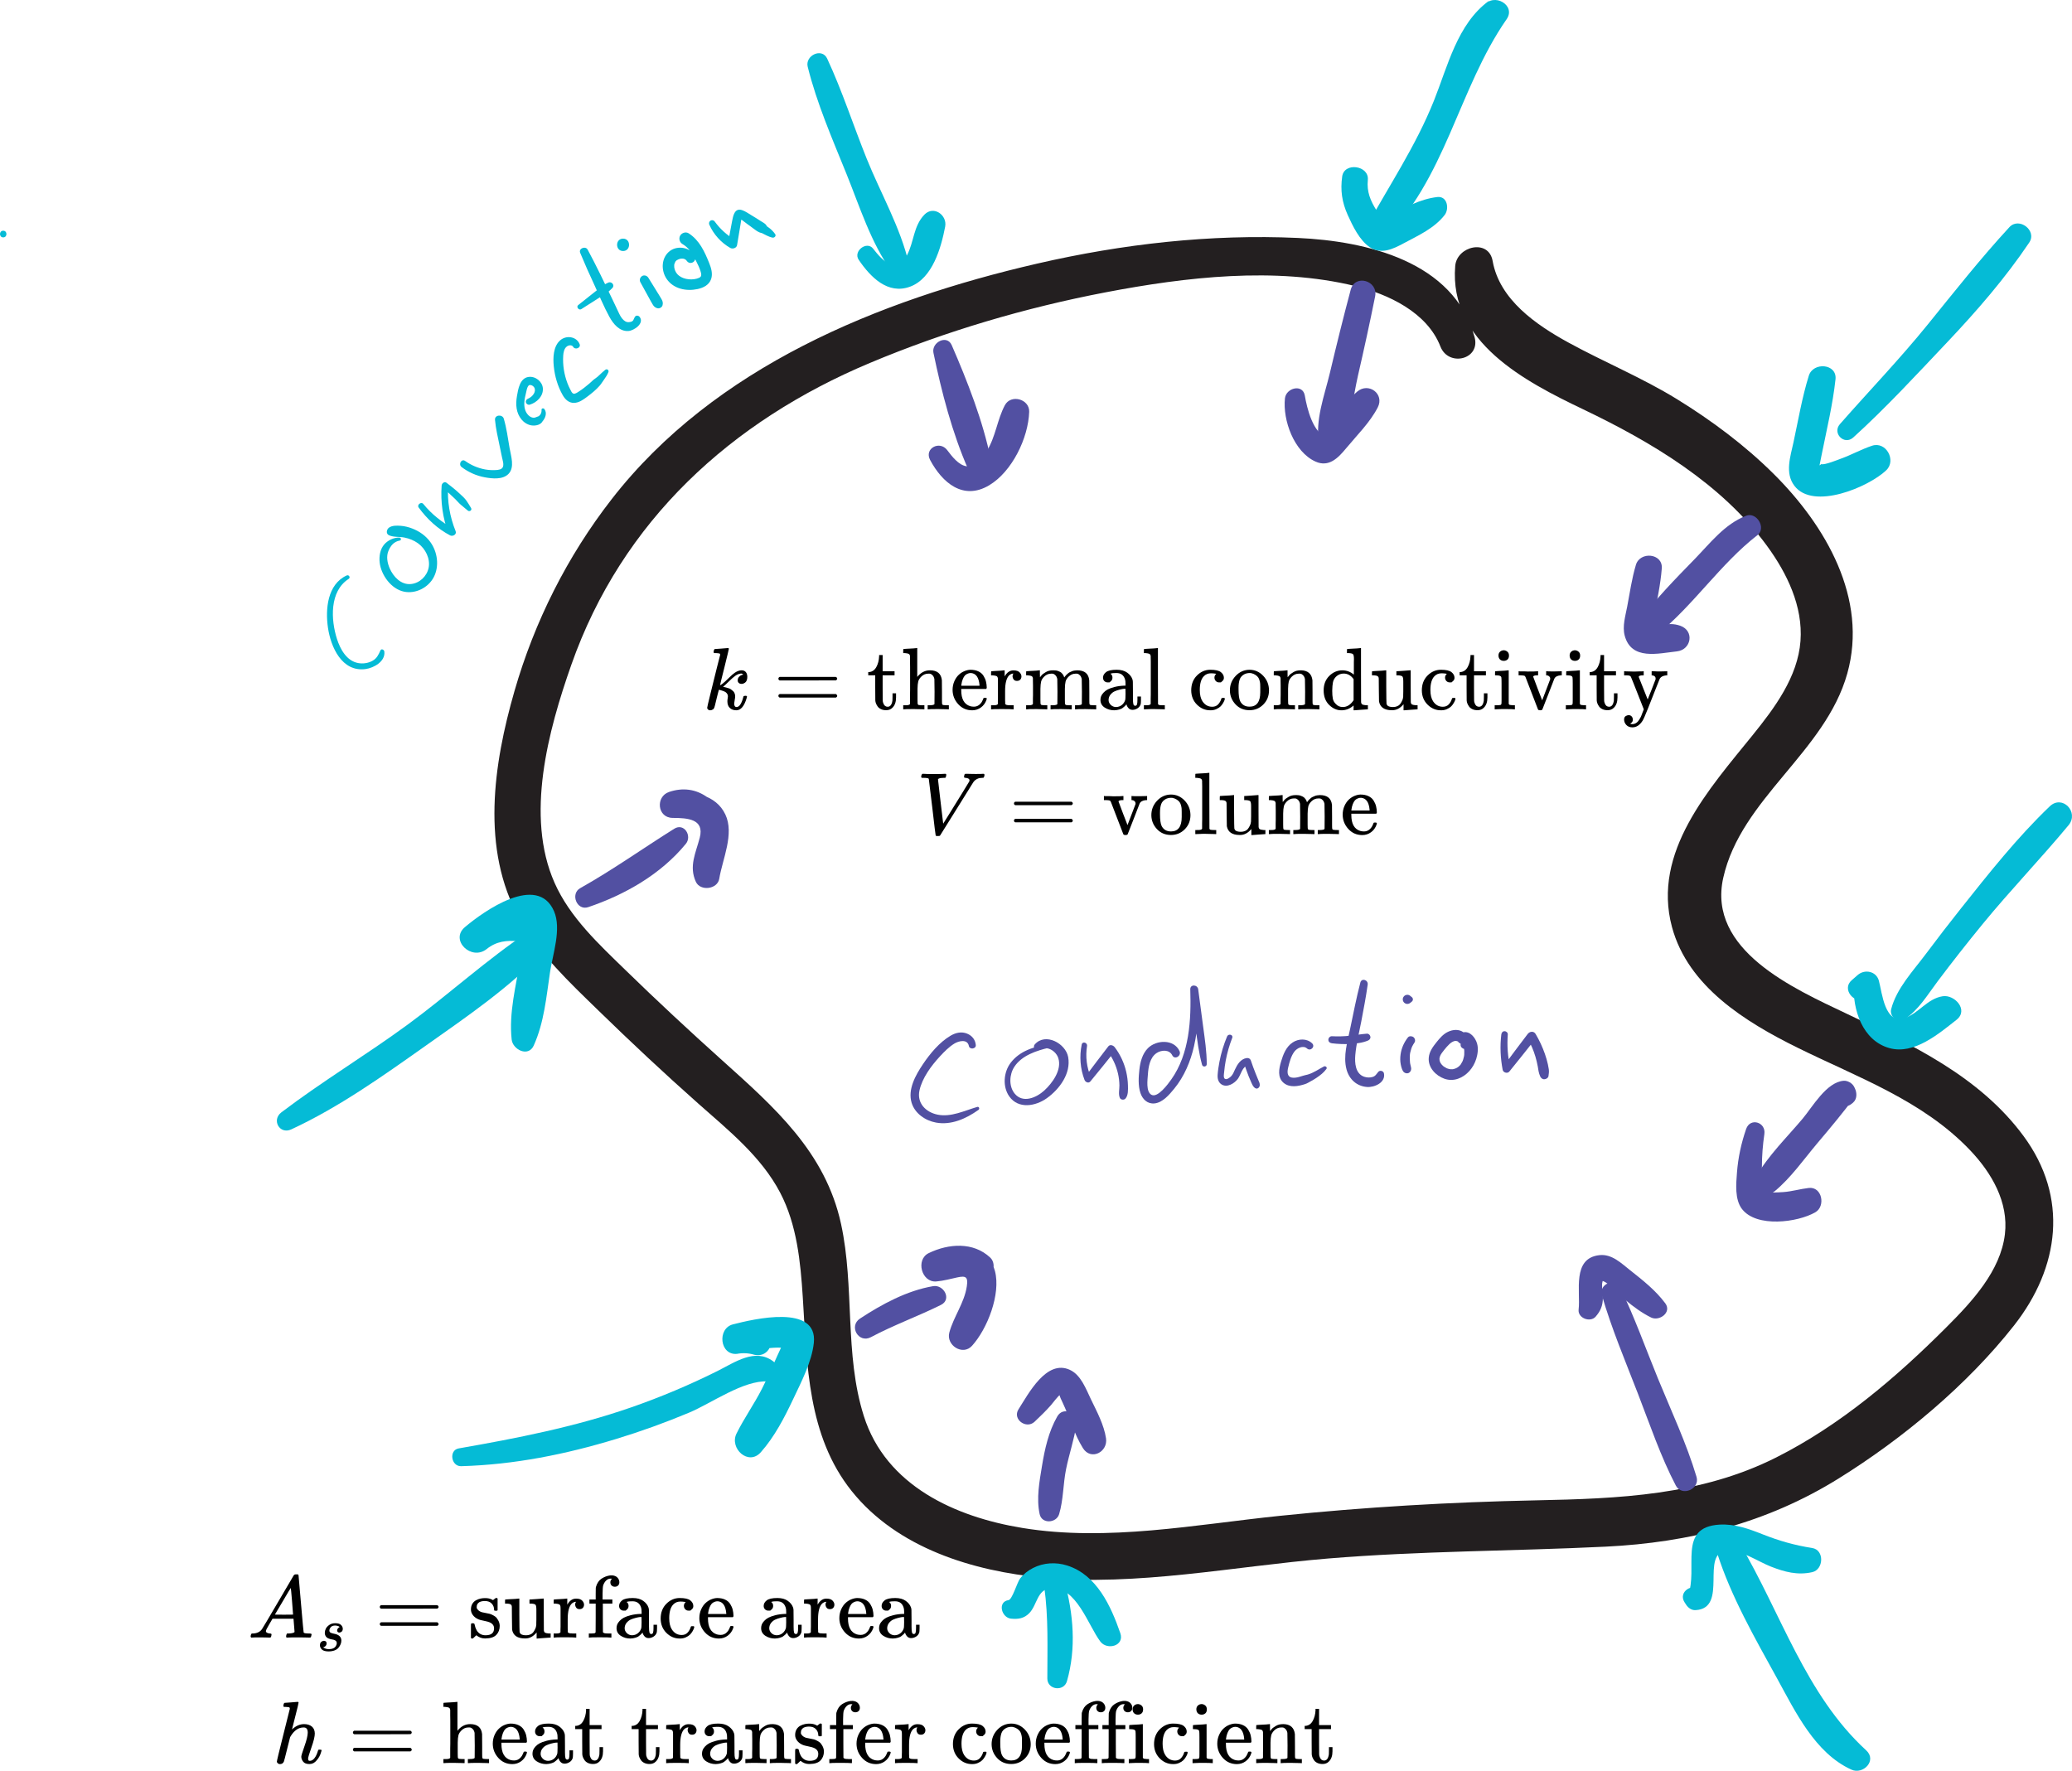 <?xml version="1.0" encoding="UTF-8"?>
<svg xmlns="http://www.w3.org/2000/svg" viewBox="0 0 424.76 363.042">
  <defs>
    <style>
      .cls-1 {
        fill: #5250a2;
      }

      .cls-2 {
        fill: #231f20;
      }

      .cls-3 {
        fill: #05bbd6;
      }
    </style>
  </defs>
  <g id="_0" data-name="0">
    <path class="cls-2" d="m302.286,69.108c-4.267-15.53-22.162-19.68-36.215-20.324-17.917-.821-35.975,1.232-53.427,5.255-32.586,7.513-66.191,21.218-87.242,48.29-9.109,11.713-15.826,25.088-19.934,39.346-4.315,14.976-6.936,32.423,1.017,46.66,4.044,7.24,10.29,13.091,16.17,18.819,6.691,6.518,13.512,12.908,20.502,19.105,6.164,5.465,12.907,10.849,16.786,18.278,3.416,6.541,4.158,14.121,4.624,21.369.888,13.831.944,28.453,10.046,39.812,9.355,11.673,24.864,16.408,39.229,17.734,19.386,1.79,39.012-2.316,58.29-3.919,19.018-1.581,38.024-1.51,57.061-2.444,17.107-.839,33.039-4.853,47.674-13.941,13.173-8.179,26.391-19.175,35.996-31.39,9.381-11.93,11.233-26.303,1.947-38.873-9.067-12.273-22.949-18.731-36.337-25.1-10.739-5.109-28.529-12.975-25.207-27.824,3.641-16.271,20.895-25.727,25.421-41.862,4.318-15.396-4.455-30.359-15.053-40.907-5.905-5.877-12.74-10.973-19.823-15.339-7.167-4.417-14.931-7.595-22.296-11.631-6.598-3.616-14.128-8.79-15.526-16.722-.812-4.605-7.337-3.065-7.673,1.038-1.275,15.593,14.283,23.665,26.226,29.376,14.006,6.698,28.37,15.231,37.695,28.002,4.102,5.618,7.392,12.385,6.861,19.51-.548,7.354-5.314,13.727-9.788,19.269-8.882,11.003-20.698,23.969-16.553,39.369,3.283,12.197,15.069,19.457,25.678,24.703,12.366,6.114,25.717,10.829,35.45,21.067,4.379,4.606,7.904,10.618,7.12,17.202-.901,7.564-6.79,13.859-11.922,19-10.364,10.382-21.808,20.145-34.978,26.774-15.477,7.791-32.237,8.439-49.222,8.786-17.517.357-35.01,1.375-52.44,3.169-17.362,1.788-35.4,5.346-52.835,2.495-13.812-2.259-28.006-8.662-32.53-22.962-4.016-12.696-1.851-26.409-4.663-39.355-3.206-14.764-13.665-23.934-24.436-33.614-6.705-6.026-13.308-12.163-19.766-18.455-5.468-5.327-11.393-10.789-14.534-17.893-6.048-13.679-1.29-31.235,3.441-44.687,10.376-29.506,32.753-49.937,61.201-61.881,15.494-6.505,31.916-11.345,48.417-14.498,16.324-3.119,34.631-5.262,50.995-1.286,6.822,1.657,14.826,5.399,17.548,12.407,1.655,4.262,8.273,2.68,7.006-1.931h0Z"/>
  </g>
  <g id="_1" data-name="1">
    <g>
      <path id="MJX-10-TEX-I-1D458" d="m146.289,133.712c0-.121.024-.259.072-.416s.121-.235.217-.235c.012,0,.447-.03,1.303-.09.857-.06,1.297-.097,1.321-.109.145,0,.217.048.217.145,0,.085-.302,1.345-.905,3.783-.603,2.389-.905,3.626-.905,3.71.229-.121.404-.235.525-.344.29-.217.706-.597,1.249-1.14s.965-.911,1.267-1.104c.483-.326.941-.489,1.376-.489.362,0,.646.115.851.344s.314.555.326.977c0,.302-.042.555-.127.76s-.199.356-.344.453-.272.163-.38.199-.217.054-.326.054c-.241,0-.434-.066-.579-.199s-.217-.308-.217-.525c0-.302.097-.549.29-.742s.386-.32.579-.38l.29-.054c-.145-.145-.29-.217-.434-.217h-.072c-.386.036-.766.187-1.14.453s-.815.652-1.321,1.158-.905.875-1.195,1.104c.024.012.115.03.272.054s.302.06.434.109.29.097.471.145.344.133.489.253.278.229.398.326.223.253.308.471.121.416.109.597c0,.205-.03.453-.09.742s-.097.531-.109.724c0,.483.163.724.489.724.579,0,1.05-.718,1.412-2.154.024-.097.145-.145.362-.145h.072c.193,0,.29.054.29.163,0,.06-.018.145-.054.253-.495,1.701-1.207,2.552-2.136,2.552-.543,0-.983-.157-1.321-.471-.338-.314-.507-.766-.507-1.357,0-.217.018-.404.054-.561.036-.157.054-.302.054-.434,0-.266-.085-.495-.253-.688s-.38-.332-.633-.416-.459-.151-.615-.199-.266-.066-.326-.054h-.036c-.145.507-.272.996-.38,1.466s-.193.821-.253,1.05-.115.453-.163.67-.09.362-.127.434-.078.151-.127.235c-.048.085-.115.139-.199.163-.157.109-.326.163-.507.163-.205,0-.362-.06-.471-.181s-.163-.223-.163-.308c0-.121.223-1.086.67-2.896.447-1.81.887-3.59,1.321-5.339l.67-2.624c.012-.157-.03-.253-.127-.29s-.332-.066-.706-.09h-.326c-.036,0-.078-.018-.127-.054s-.066-.078-.054-.127Z"/>
      <path id="MJX-10-TEX-N-3D" d="m159.571,139.142c0-.157.085-.278.253-.362h11.529c.181.097.272.217.272.362,0,.133-.085.247-.253.344l-5.756.018h-5.756c-.193-.06-.29-.181-.29-.362Zm0,3.511c0-.181.097-.302.29-.362h11.511c.169.121.253.241.253.362,0,.157-.09.278-.272.362h-11.529c-.169-.085-.253-.205-.253-.362Z"/>
      <g>
        <path id="MJX-10-TEX-N-74" d="m178.155,137.784c.639-.048,1.134-.386,1.484-1.014.35-.627.543-1.363.579-2.208v-.272h.724v3.33h2.443v.833h-2.443v2.606c.012,1.508.018,2.359.018,2.552s.042.386.127.579c.169.471.465.706.887.706.531,0,.857-.428.977-1.285.012-.097.018-.374.018-.833v-.633h.724v.851c0,.929-.253,1.635-.76,2.118-.326.326-.748.489-1.267.489-.41,0-.766-.072-1.068-.217s-.531-.332-.688-.561c-.157-.229-.272-.44-.344-.633-.072-.193-.115-.386-.127-.579-.012-.085-.018-.977-.018-2.679v-2.48h-1.43v-.67h.163Z"/>
        <path id="MJX-10-TEX-N-68" d="m185.449,144.59h.253c.471,0,.754-.085.851-.253v-1.937c0-.29.006-.591.018-.905s.012-.646,0-.996c-.012-.35-.012-.694,0-1.032v-2.769c0-.41-.006-.772-.018-1.086s-.012-.579,0-.796.012-.32,0-.308c-.036-.229-.121-.38-.253-.453s-.404-.127-.815-.163h-.326v-.416c0-.278.012-.416.036-.416l.181-.018c.121-.012.296-.024.525-.036.229-.012.453-.024.67-.036.205-.012.428-.024.67-.036.241-.012.422-.03.543-.054s.187-.03.199-.018h.054v5.918c.724-.905,1.593-1.357,2.606-1.357,1.484,0,2.299.682,2.443,2.045.012.085.018.923.018,2.516v1.557c0,.459.012.73.036.815s.09.145.199.181c.253.036.549.054.887.054h.29v.833h-.145l-.434-.018c-.278-.012-.579-.018-.905-.018s-.555-.006-.688-.018c-1.243,0-1.919.018-2.027.054h-.145v-.833h.29c.736,0,1.104-.097,1.104-.29.012-.024.018-.857.018-2.498-.012-1.629-.024-2.492-.036-2.588-.072-.338-.193-.591-.362-.76s-.314-.272-.434-.308-.278-.048-.471-.036c-.543,0-1.02.205-1.43.615-.326.326-.531.658-.615.996s-.133.839-.145,1.502v2.244c0,.362.006.603.018.724.012.121.03.199.054.235s.078.072.163.109c.253.036.549.054.887.054h.29v.833h-.145l-.416-.018c-.29-.012-.597-.018-.923-.018s-.555-.006-.688-.018c-1.243,0-1.919.018-2.027.054h-.145v-.833h.29Z"/>
        <path id="MJX-10-TEX-N-65" d="m195.278,141.477c0-.664.121-1.267.362-1.81s.543-.983.905-1.321.754-.591,1.177-.76.821-.259,1.195-.272c.639,0,1.188.109,1.647.326s.808.519,1.05.905.41.772.507,1.158.151.815.163,1.285c0,.085-.042.169-.127.253h-5.104v.272c0,1.786.603,2.872,1.81,3.258.241.072.507.109.796.109.507,0,.941-.193,1.303-.579.205-.205.368-.459.489-.76l.181-.434c.036-.036.133-.054.29-.054h.054c.205,0,.308.06.308.181,0,.048-.018.127-.054.235-.229.664-.609,1.188-1.14,1.575-.531.386-1.128.579-1.792.579-1.146,0-2.099-.416-2.86-1.249s-1.146-1.798-1.158-2.896Zm5.52-1.032c-.133-1.544-.706-2.365-1.72-2.462h-.036c-.097,0-.193.006-.29.018s-.247.06-.453.145-.38.211-.525.38-.284.416-.416.742-.229.724-.29,1.195v.127h3.728v-.145Z"/>
        <path id="MJX-10-TEX-N-72" d="m203.458,144.59h.253c.471,0,.754-.085.851-.253v-.561c0-.169.006-.356.018-.561.012-.205.012-.44,0-.706s-.012-.519,0-.76v-2.262l-.018-.416c-.036-.229-.121-.38-.253-.453s-.404-.127-.815-.163h-.326v-.416c0-.278.012-.416.036-.416l.181-.018c.121-.012.29-.024.507-.036s.434-.024.652-.036c.193-.012.404-.024.633-.036.229-.012.404-.03.525-.054s.187-.03.199-.018h.054v1.249c.471-.821,1.056-1.231,1.756-1.231h.109c.543,0,.941.133,1.195.398s.38.543.38.833c0,.253-.078.471-.235.652s-.386.272-.688.272-.525-.097-.67-.29-.223-.398-.235-.615c0-.109.012-.205.036-.29s.054-.157.09-.217.054-.09.054-.09c-.024-.024-.163,0-.416.072-.193.097-.338.187-.434.272-.567.543-.851,1.623-.851,3.24v1.919c0,.145.006.266.018.362s.012.187,0,.272v.09c.012.024.03.048.054.072s.054.042.09.054.066.03.09.054.066.036.127.036.103.006.127.018.078.018.163.018h.163c.024,0,.085.006.181.018s.157.012.181,0h.561v.833h-.163c-.217-.036-.983-.054-2.299-.054-1.243,0-1.919.018-2.027.054h-.145v-.833h.29Z"/>
        <path id="MJX-10-TEX-N-6D" d="m210.644,144.59h.253c.471,0,.754-.085.851-.253v-1.122c0-.205.006-.44.018-.706s.012-.519,0-.76v-1.195c0-.422-.006-.778-.018-1.068v-.416c-.036-.229-.121-.38-.253-.453s-.404-.127-.815-.163h-.326v-.416c0-.278.012-.416.036-.416l.181-.018c.121-.012.29-.024.507-.036s.44-.024.67-.036c.205-.012.422-.024.652-.036.229-.012.404-.03.525-.054s.187-.03.199-.018h.054v.724c0,.459.006.688.018.688s.042-.03.09-.09.121-.151.217-.272.211-.229.344-.326.308-.211.525-.344.447-.229.688-.29.549-.09.923-.09c.181,0,.35.012.507.036s.296.06.416.109.235.097.344.145.199.103.272.163.139.127.199.199.115.139.163.199.09.127.127.199.06.133.072.181.03.097.054.145l.036.09.054-.072c.036-.048.072-.097.109-.145s.09-.115.163-.199.151-.163.235-.235.175-.151.272-.235.217-.157.362-.217.284-.121.416-.181.29-.103.471-.127.368-.042.561-.054c1.52,0,2.347.682,2.48,2.045.012.085.018.923.018,2.516v1.557c0,.459.012.73.036.815s.09.145.199.181c.253.036.549.054.887.054h.29v.833h-.145l-.416-.018c-.29-.012-.597-.018-.923-.018s-.555-.006-.688-.018c-1.243,0-1.919.018-2.027.054h-.145v-.833h.29c.736,0,1.104-.097,1.104-.29.012-.024.018-.857.018-2.498-.012-1.629-.024-2.492-.036-2.588-.072-.338-.193-.591-.362-.76s-.314-.272-.434-.308-.278-.048-.471-.036c-.543,0-1.02.205-1.43.615-.326.326-.531.658-.615.996s-.133.839-.145,1.502v2.244c0,.362.006.603.018.724.012.121.03.199.054.235s.078.072.163.109c.253.036.549.054.887.054h.29v.833h-.145l-.434-.018c-.278-.012-.579-.018-.905-.018s-.555-.006-.688-.018c-1.243,0-1.919.018-2.027.054h-.145v-.833h.29c.736,0,1.104-.097,1.104-.29.012-.024.018-.857.018-2.498-.012-1.629-.024-2.492-.036-2.588-.072-.338-.193-.591-.362-.76s-.314-.272-.434-.308-.278-.048-.471-.036c-.543,0-1.02.205-1.43.615-.326.326-.531.658-.615.996s-.133.839-.145,1.502v2.244c0,.362.006.603.018.724.012.121.03.199.054.235s.078.072.163.109c.253.036.549.054.887.054h.29v.833h-.145l-.416-.018c-.29-.012-.597-.018-.923-.018s-.555-.006-.688-.018c-1.243,0-1.919.018-2.027.054h-.145v-.833h.29Z"/>
        <path id="MJX-10-TEX-N-61" d="m227.458,139.902h-.398c-.266,0-.489-.09-.67-.272s-.272-.416-.272-.706c0-.422.205-.796.615-1.122s1.14-.489,2.19-.489c.881,0,1.593.193,2.136.579s.905.845,1.086,1.376c.06.169.09.356.09.561s.006.899.018,2.081v1.267c0,.579.03.977.09,1.195s.187.326.38.326c.181,0,.302-.097.362-.29.06-.193.09-.513.09-.959v-.652h.724v.706c-.012.483-.03.766-.054.851-.109.362-.32.646-.633.851-.314.205-.646.314-.996.326s-.633-.097-.851-.326c-.217-.229-.362-.483-.434-.76v-.072l-.036.054c-.024.036-.054.072-.09.109s-.085.09-.145.163-.133.139-.217.199c-.085.06-.175.133-.272.217-.097.085-.205.151-.326.199-.121.048-.253.097-.398.145-.145.048-.302.085-.471.109-.169.024-.356.042-.561.054-.724,0-1.376-.187-1.955-.561-.579-.374-.869-.899-.869-1.575,0-.253.042-.495.127-.724s.247-.477.489-.742c.241-.266.531-.489.869-.67.338-.181.808-.35,1.412-.507.603-.157,1.267-.247,1.991-.272h.253v-.398c0-.41-.036-.712-.109-.905-.266-.857-.851-1.285-1.756-1.285-.217,0-.422.006-.615.018s-.344.036-.453.072-.157.054-.145.054c.266.181.398.447.398.796,0,.302-.097.537-.29.706l-.308.272Zm-.199,3.602c0,.374.145.706.434.996s.646.44,1.068.453c.459,0,.863-.139,1.213-.416.35-.278.585-.639.706-1.086.024-.085.042-.483.054-1.195,0-.7-.006-1.05-.018-1.05-.097,0-.223.006-.38.018s-.428.066-.815.163c-.386.097-.736.217-1.05.362s-.591.368-.833.67-.368.664-.38,1.086Z"/>
        <path id="MJX-10-TEX-N-6C" d="m234.789,144.59h.253c.471,0,.754-.085.851-.253v-1.158c0-.229.006-.489.018-.778s.012-.591,0-.905-.012-.646,0-.996c.012-.35.012-.694,0-1.032v-3.855c0-.314-.006-.579-.018-.796s-.012-.32,0-.308c-.036-.229-.121-.38-.253-.453s-.404-.127-.815-.163h-.326v-.416c0-.278.012-.416.036-.416l.181-.018c.121-.012.296-.024.525-.036.229-.012.453-.024.67-.036.205-.012.428-.024.67-.036.241-.012.422-.03.543-.054s.187-.03.199-.018h.054v5.701c0,3.825.006,5.75.018,5.774.048.097.121.163.217.199.253.036.549.054.887.054h.29v.833h-.145l-.416-.018c-.278-.012-.573-.018-.887-.018s-.543-.006-.688-.018-.374-.012-.688,0-.615.024-.905.036l-.416.018h-.145v-.833h.29Z"/>
        <path id="MJX-10-TEX-N-63" d="m250.282,139.902h-.38c-.253,0-.471-.09-.652-.272s-.278-.41-.29-.688c0-.278.09-.507.272-.688.06-.06.09-.097.09-.109s-.06-.024-.181-.036c-.314-.048-.609-.072-.887-.072-.591,0-1.074.193-1.448.579-.567.567-.851,1.514-.851,2.842,0,.989.187,1.768.561,2.335.495.736,1.158,1.104,1.991,1.104.495,0,.893-.157,1.195-.471.302-.314.519-.688.652-1.122.024-.097.054-.157.09-.181.036-.024.133-.036.29-.036h.253c.072.072.109.127.109.163,0,.048-.024.145-.072.29s-.145.344-.29.597-.32.483-.525.688c-.205.205-.495.392-.869.561-.374.169-.79.247-1.249.235-1.038,0-1.943-.386-2.715-1.158-.772-.772-1.164-1.744-1.177-2.914,0-1.255.392-2.275,1.177-3.059.784-.784,1.695-1.177,2.733-1.177s1.762.163,2.172.489.615.712.615,1.158c0,.278-.103.501-.308.67l-.308.272Z"/>
        <path id="MJX-10-TEX-N-6F" d="m252.128,141.549c0-1.146.392-2.136,1.177-2.968.784-.833,1.732-1.255,2.842-1.267,1.086,0,2.021.41,2.805,1.231s1.183,1.816,1.195,2.986c0,1.146-.386,2.112-1.158,2.896-.772.784-1.72,1.177-2.842,1.177-1.17,0-2.13-.404-2.878-1.213-.748-.808-1.128-1.756-1.14-2.842Zm4.018,3.33c1.472,0,2.208-.983,2.208-2.95v-1.032c0-.266-.006-.495-.018-.688s-.054-.422-.127-.688-.169-.483-.29-.652-.308-.338-.561-.507-.549-.29-.887-.362c-.06-.012-.157-.018-.29-.018-.362,0-.706.072-1.032.217-.519.266-.857.633-1.014,1.104s-.235,1.026-.235,1.665v.362c0,1.158.115,1.973.344,2.443.386.736,1.02,1.104,1.901,1.104Z"/>
        <path id="MJX-10-TEX-N-6E" d="m261.413,144.59h.253c.471,0,.754-.085.851-.253v-1.122c0-.205.006-.44.018-.706s.012-.519,0-.76v-1.195c0-.422-.006-.778-.018-1.068v-.416c-.036-.229-.121-.38-.253-.453s-.404-.127-.815-.163h-.326v-.416c0-.278.012-.416.036-.416l.181-.018c.121-.012.29-.024.507-.036s.44-.024.67-.036c.205-.012.422-.024.652-.036.229-.012.404-.03.525-.054s.187-.03.199-.018h.054v.724c0,.459.006.688.018.688s.042-.03.09-.09.121-.151.217-.272.211-.229.344-.326.308-.211.525-.344.447-.229.688-.29.549-.09.923-.09c1.376.048,2.142.73,2.299,2.045.012.085.018.923.018,2.516v1.557c0,.459.012.73.036.815s.09.145.199.181c.253.036.549.054.887.054h.29v.833h-.145l-.434-.018c-.278-.012-.579-.018-.905-.018s-.555-.006-.688-.018c-1.243,0-1.919.018-2.027.054h-.145v-.833h.29c.736,0,1.104-.097,1.104-.29.012-.024.018-.857.018-2.498-.012-1.629-.024-2.492-.036-2.588-.072-.338-.193-.591-.362-.76s-.314-.272-.434-.308-.278-.048-.471-.036c-.543,0-1.02.205-1.43.615-.326.326-.531.658-.615.996s-.133.839-.145,1.502v2.244c0,.362.006.603.018.724.012.121.03.199.054.235s.078.072.163.109c.253.036.549.054.887.054h.29v.833h-.145l-.416-.018c-.29-.012-.597-.018-.923-.018s-.555-.006-.688-.018c-1.243,0-1.919.018-2.027.054h-.145v-.833h.29Z"/>
        <path id="MJX-10-TEX-N-64" d="m277.54,136.463v-.724c0-.29.006-.489.018-.597,0-.543-.06-.881-.181-1.014s-.428-.211-.923-.235h-.326v-.416c0-.278.012-.416.036-.416l.181-.018c.121-.012.296-.024.525-.036s.453-.024.67-.036c.205-.012.428-.024.67-.036s.422-.03.543-.054.187-.03.199-.018h.054v5.502c0,3.692.006,5.557.018,5.593.036.241.121.398.253.471s.404.127.815.163h.326v.833c-.024,0-.483.03-1.376.09-.893.06-1.369.097-1.43.109h-.127v-.996l-.145.127c-.7.579-1.484.869-2.353.869-.929,0-1.768-.368-2.516-1.104-.748-.736-1.122-1.732-1.122-2.986,0-1.207.38-2.19,1.14-2.95s1.647-1.146,2.661-1.158c.905,0,1.701.296,2.389.887v-1.846Zm-.054,2.769c-.543-.76-1.225-1.14-2.045-1.14-.591,0-1.116.217-1.575.652-.326.338-.531.724-.615,1.158s-.133,1.002-.145,1.701c0,.676.042,1.225.127,1.647.085.422.296.79.633,1.104.362.398.833.597,1.412.597.857,0,1.593-.465,2.208-1.394v-4.326Z"/>
        <path id="MJX-10-TEX-N-75" d="m287.73,144.373c-.676.821-1.442,1.231-2.299,1.231h-.127c-1.508,0-2.377-.597-2.606-1.792-.012-.085-.024-.911-.036-2.48-.012-1.315-.018-2.051-.018-2.208s-.036-.284-.109-.38c-.121-.193-.483-.29-1.086-.29h-.199v-.416c0-.278.012-.416.036-.416l.199-.018c.121-.012.296-.024.525-.036.229-.012.459-.024.688-.036.205-.012.428-.024.67-.036s.422-.03.543-.054.193-.03.217-.018h.054v3.276c.012,2.22.03,3.409.054,3.566.036.181.121.326.253.434.241.169.603.253,1.086.253.314,0,.597-.054.851-.163s.447-.247.579-.416c.133-.169.253-.362.362-.579s.181-.398.217-.543.06-.29.072-.434v-.308c0-.193.006-.434.018-.724s.012-.573,0-.851v-1.213c0-.555-.06-.899-.181-1.032s-.422-.211-.905-.235h-.326v-.833c.024,0,.483-.03,1.376-.09s1.369-.097,1.43-.109h.127v3.222c0,2.172.006,3.276.018,3.312.036.241.121.398.253.471s.404.127.815.163h.326v.833c-.024,0-.477.03-1.357.09-.881.06-1.345.097-1.394.109h-.127v-1.249Z"/>
        <path id="MJX-10-TEX-N-63-2" data-name="MJX-10-TEX-N-63" d="m297.558,139.902h-.38c-.253,0-.471-.09-.652-.272s-.278-.41-.29-.688c0-.278.09-.507.272-.688.06-.06.09-.097.09-.109s-.06-.024-.181-.036c-.314-.048-.609-.072-.887-.072-.591,0-1.074.193-1.448.579-.567.567-.851,1.514-.851,2.842,0,.989.187,1.768.561,2.335.495.736,1.158,1.104,1.991,1.104.495,0,.893-.157,1.195-.471.302-.314.519-.688.652-1.122.024-.097.054-.157.09-.181.036-.024.133-.036.29-.036h.253c.072.072.109.127.109.163,0,.048-.024.145-.072.29s-.145.344-.29.597-.32.483-.525.688c-.205.205-.495.392-.869.561-.374.169-.79.247-1.249.235-1.038,0-1.943-.386-2.715-1.158-.772-.772-1.164-1.744-1.177-2.914,0-1.255.392-2.275,1.177-3.059.784-.784,1.695-1.177,2.733-1.177s1.762.163,2.172.489.615.712.615,1.158c0,.278-.103.501-.308.67l-.308.272Z"/>
        <path id="MJX-10-TEX-N-74-2" data-name="MJX-10-TEX-N-74" d="m299.386,137.784c.639-.048,1.134-.386,1.484-1.014.35-.627.543-1.363.579-2.208v-.272h.724v3.33h2.443v.833h-2.443v2.606c.012,1.508.018,2.359.018,2.552s.042.386.127.579c.169.471.465.706.887.706.531,0,.857-.428.977-1.285.012-.097.018-.374.018-.833v-.633h.724v.851c0,.929-.253,1.635-.76,2.118-.326.326-.748.489-1.267.489-.41,0-.766-.072-1.068-.217s-.531-.332-.688-.561c-.157-.229-.272-.44-.344-.633-.072-.193-.115-.386-.127-.579-.012-.085-.018-.977-.018-2.679v-2.48h-1.43v-.67h.163Z"/>
        <path id="MJX-10-TEX-N-69" d="m307.187,134.4c0-.338.109-.603.326-.796s.483-.29.796-.29c.278.024.519.127.724.308s.308.44.308.778c0,.362-.103.633-.308.815s-.459.272-.76.272-.555-.09-.76-.272-.314-.453-.326-.815Zm3.222,11.023c-.181-.036-.808-.054-1.882-.054h-.67c-.314,0-.615.012-.905.036l-.398.018h-.145v-.833h.29c.338,0,.633-.018.887-.054.109-.048.175-.115.199-.199.024-.085.036-.338.036-.76v-3.457c0-.627-.012-1.026-.036-1.195s-.109-.284-.253-.344c-.169-.085-.453-.127-.851-.127h-.199v-.416c0-.278.012-.416.036-.416l.181-.018c.121-.012.29-.024.507-.036s.434-.024.652-.036c.205-.012.422-.024.652-.036s.404-.03.525-.054.187-.03.199-.018h.054v6.878c.06.121.133.193.217.217s.296.048.633.072h.416v.833h-.145Z"/>
        <path id="MJX-10-TEX-N-76" d="m317.087,137.621c.072.024.579.036,1.52.036.688,0,1.177-.012,1.466-.036h.09v.833h-.199c-.7.048-1.146.29-1.339.724-.024.048-.428,1.092-1.213,3.131-.784,2.039-1.195,3.089-1.231,3.149-.06.109-.211.163-.453.163-.229,0-.374-.054-.434-.163-1.689-4.356-2.54-6.564-2.552-6.624-.06-.169-.157-.272-.29-.308s-.368-.06-.706-.072h-.434v-.833h.109l.145.018h.833c.169,0,.32.006.453.018s.241.018.326.018c1.146,0,1.81-.018,1.991-.054h.145v.833h-.253c-.471.012-.724.103-.76.272,0,.048.308.869.923,2.462l.923,2.389,1.647-4.326v-.145c0-.169-.06-.308-.181-.416s-.229-.175-.326-.199-.181-.036-.253-.036h-.072v-.833h.127Z"/>
        <path id="MJX-10-TEX-N-69-2" data-name="MJX-10-TEX-N-69" d="m321.775,134.4c0-.338.109-.603.326-.796s.483-.29.796-.29c.278.024.519.127.724.308s.308.44.308.778c0,.362-.103.633-.308.815s-.459.272-.76.272-.555-.09-.76-.272-.314-.453-.326-.815Zm3.222,11.023c-.181-.036-.808-.054-1.882-.054h-.67c-.314,0-.615.012-.905.036l-.398.018h-.145v-.833h.29c.338,0,.633-.018.887-.054.109-.048.175-.115.199-.199.024-.085.036-.338.036-.76v-3.457c0-.627-.012-1.026-.036-1.195s-.109-.284-.253-.344c-.169-.085-.453-.127-.851-.127h-.199v-.416c0-.278.012-.416.036-.416l.181-.018c.121-.012.29-.024.507-.036s.434-.024.652-.036c.205-.012.422-.024.652-.036s.404-.03.525-.054.187-.03.199-.018h.054v6.878c.06.121.133.193.217.217s.296.048.633.072h.416v.833h-.145Z"/>
        <path id="MJX-10-TEX-N-74-3" data-name="MJX-10-TEX-N-74" d="m326.047,137.784c.639-.048,1.134-.386,1.484-1.014.35-.627.543-1.363.579-2.208v-.272h.724v3.33h2.443v.833h-2.443v2.606c.012,1.508.018,2.359.018,2.552s.042.386.127.579c.169.471.465.706.887.706.531,0,.857-.428.977-1.285.012-.097.018-.374.018-.833v-.633h.724v.851c0,.929-.253,1.635-.76,2.118-.326.326-.748.489-1.267.489-.41,0-.766-.072-1.068-.217s-.531-.332-.688-.561c-.157-.229-.272-.44-.344-.633-.072-.193-.115-.386-.127-.579-.012-.085-.018-.977-.018-2.679v-2.48h-1.43v-.67h.163Z"/>
        <path id="MJX-10-TEX-N-79" d="m333.848,146.617c.266,0,.477.085.633.253s.241.386.253.652c0,.217-.054.392-.163.525s-.217.223-.326.272c-.085.036-.048.072.109.109.085.024.169.036.253.036.241,0,.465-.054.67-.163s.368-.235.489-.38.253-.338.398-.579.241-.428.29-.561.121-.326.217-.579l.308-.778-1.303-3.312c-.241-.603-.513-1.291-.815-2.063-.29-.736-.465-1.164-.525-1.285s-.157-.199-.29-.235c-.012-.012-.024-.018-.036-.018-.145-.036-.41-.054-.796-.054h-.272v-.833h.127l.362.018c.229,0,.483.006.76.018s.483.018.615.018h.362c.157,0,.332-.006.525-.018s.368-.018.525-.018h.434l.163-.018h.145v.833h-.163c-.591,0-.875.115-.851.344l1.828,4.597c0-.012.278-.706.833-2.081l.796-2.063v-.163c0-.181-.06-.32-.181-.416s-.229-.157-.326-.181-.181-.036-.253-.036h-.054v-.833h.543c.121,0,.247.006.38.018s.272.018.416.018h.308c.664,0,1.152-.012,1.466-.036h.09v.833h-.199c-.676.06-1.128.302-1.357.724-.024.024-.29.688-.796,1.991s-1.044,2.667-1.611,4.09-.941,2.268-1.122,2.534c-.567.881-1.255,1.321-2.063,1.321-.531,0-.947-.163-1.249-.489-.302-.326-.453-.694-.453-1.104,0-.326.097-.555.29-.688.193-.133.398-.205.615-.217Z"/>
      </g>
    </g>
    <g>
      <path id="MJX-14-TEX-I-210E" d="m58.365,349.109c.012,0,.446-.03,1.303-.09.857-.06,1.297-.097,1.321-.109.145,0,.217.054.217.163,0,.133-.217,1.044-.652,2.733-.459,1.786-.688,2.697-.688,2.733,0,.024.042-.006.127-.09.736-.652,1.52-.977,2.353-.977.652,0,1.177.163,1.575.489s.603.802.615,1.43c0,.615-.229,1.569-.688,2.86-.459,1.291-.688,2.063-.688,2.317.012.169.042.284.09.344.048.06.139.09.272.09.338,0,.652-.181.941-.543s.525-.857.706-1.484c.036-.133.072-.211.109-.235s.133-.036.29-.036c.241,0,.362.048.362.145,0,.012-.024.103-.072.272-.193.712-.501,1.297-.923,1.756-.41.519-.899.778-1.466.778h-.09c-.567,0-.977-.163-1.231-.489s-.38-.67-.38-1.032c0-.193.217-.905.652-2.136s.658-2.154.67-2.769c0-.712-.266-1.068-.796-1.068h-.09c-1.002,0-1.87.591-2.606,1.774l-.127.235-.615,2.443c-.386,1.569-.609,2.425-.67,2.57-.157.326-.422.489-.796.489-.169,0-.314-.054-.434-.163-.121-.109-.187-.217-.199-.326,0-.169.44-2.003,1.321-5.502l1.339-5.357c0-.157-.042-.253-.127-.29s-.32-.066-.706-.09h-.38c-.072-.072-.109-.121-.109-.145s.012-.139.036-.344c.06-.229.139-.344.235-.344Z"/>
      <path id="MJX-14-TEX-N-3D" d="m72.352,355.19c0-.157.085-.278.253-.362h11.529c.181.097.272.217.272.362,0,.133-.085.247-.253.344l-5.756.018h-5.756c-.193-.06-.29-.181-.29-.362Zm0,3.511c0-.181.097-.302.29-.362h11.511c.169.121.253.241.253.362,0,.157-.09.278-.272.362h-11.529c-.169-.085-.253-.205-.253-.362Z"/>
      <g>
        <path id="MJX-14-TEX-N-68" d="m91.19,360.638h.253c.471,0,.754-.085.851-.253v-1.937c0-.29.006-.591.018-.905s.012-.645,0-.996c-.012-.35-.012-.694,0-1.032v-2.769c0-.41-.006-.772-.018-1.086s-.012-.579,0-.796.012-.32,0-.308c-.036-.229-.121-.38-.253-.453s-.404-.127-.815-.163h-.326v-.416c0-.278.012-.416.036-.416l.181-.018c.121-.012.296-.024.525-.036.229-.012.453-.024.67-.036.205-.012.428-.024.67-.036.241-.012.422-.03.543-.054s.187-.03.199-.018h.054v5.918c.724-.905,1.593-1.357,2.606-1.357,1.484,0,2.299.682,2.443,2.045.012.085.018.923.018,2.516v1.556c0,.459.012.73.036.815s.09.145.199.181c.253.036.549.054.887.054h.29v.833h-.145l-.434-.018c-.278-.012-.579-.018-.905-.018s-.555-.006-.688-.018c-1.243,0-1.919.018-2.027.054h-.145v-.833h.29c.736,0,1.104-.097,1.104-.29.012-.024.018-.857.018-2.498-.012-1.629-.024-2.492-.036-2.588-.072-.338-.193-.591-.362-.76s-.314-.272-.434-.308-.278-.048-.471-.036c-.543,0-1.02.205-1.43.615-.326.326-.531.658-.615.996s-.133.839-.145,1.502v2.244c0,.362.006.603.018.724.012.121.03.199.054.235s.078.072.163.109c.253.036.549.054.887.054h.29v.833h-.145l-.416-.018c-.29-.012-.597-.018-.923-.018s-.555-.006-.688-.018c-1.243,0-1.919.018-2.027.054h-.145v-.833h.29Z"/>
        <path id="MJX-14-TEX-N-65" d="m101.018,357.525c0-.664.121-1.267.362-1.81s.543-.983.905-1.321.754-.591,1.177-.76.821-.259,1.195-.272c.639,0,1.188.109,1.647.326s.808.519,1.05.905.41.772.507,1.158.151.815.163,1.285c0,.085-.042.169-.127.253h-5.104v.272c0,1.786.603,2.872,1.81,3.258.241.072.507.109.796.109.507,0,.941-.193,1.303-.579.205-.205.368-.459.489-.76l.181-.434c.036-.036.133-.054.29-.054h.054c.205,0,.308.06.308.181,0,.048-.018.127-.054.235-.229.664-.609,1.188-1.14,1.575-.531.386-1.128.579-1.792.579-1.146,0-2.099-.416-2.86-1.249s-1.146-1.798-1.158-2.896Zm5.52-1.032c-.133-1.544-.706-2.365-1.719-2.462h-.036c-.097,0-.193.006-.29.018s-.247.06-.453.145-.38.211-.525.38-.284.416-.416.742-.229.724-.29,1.195v.127h3.728v-.145Z"/>
        <path id="MJX-14-TEX-N-61" d="m111.027,355.95h-.398c-.266,0-.489-.09-.67-.272s-.272-.416-.272-.706c0-.422.205-.796.615-1.122s1.14-.489,2.19-.489c.881,0,1.593.193,2.136.579s.905.845,1.086,1.375c.06.169.09.356.09.561s.006.899.018,2.081v1.267c0,.579.03.977.09,1.195s.187.326.38.326c.181,0,.302-.097.362-.29.06-.193.09-.513.09-.959v-.652h.724v.706c-.012.483-.03.766-.054.851-.109.362-.32.645-.633.851-.314.205-.645.314-.996.326s-.633-.097-.851-.326c-.217-.229-.362-.483-.434-.76v-.072l-.036.054c-.024.036-.054.072-.09.109s-.085.09-.145.163-.133.139-.217.199c-.085.06-.175.133-.272.217-.097.085-.205.151-.326.199-.121.048-.253.097-.398.145-.145.048-.302.085-.471.109-.169.024-.356.042-.561.054-.724,0-1.375-.187-1.955-.561-.579-.374-.869-.899-.869-1.575,0-.253.042-.495.127-.724s.247-.477.489-.742c.241-.266.531-.489.869-.67.338-.181.808-.35,1.412-.507.603-.157,1.267-.247,1.991-.272h.253v-.398c0-.41-.036-.712-.109-.905-.266-.857-.851-1.285-1.756-1.285-.217,0-.422.006-.615.018s-.344.036-.453.072-.157.054-.145.054c.266.181.398.446.398.796,0,.302-.097.537-.29.706l-.308.272Zm-.199,3.602c0,.374.145.706.434.996s.645.44,1.068.453c.459,0,.863-.139,1.213-.416.35-.278.585-.639.706-1.086.024-.085.042-.483.054-1.195,0-.7-.006-1.05-.018-1.05-.097,0-.223.006-.38.018s-.428.066-.815.163c-.386.097-.736.217-1.05.362s-.591.368-.833.67-.368.664-.38,1.086Z"/>
        <path id="MJX-14-TEX-N-74" d="m118.085,353.833c.639-.048,1.134-.386,1.484-1.014.35-.627.543-1.363.579-2.208v-.272h.724v3.33h2.443v.833h-2.443v2.606c.012,1.508.018,2.359.018,2.552s.042.386.127.579c.169.471.465.706.887.706.531,0,.857-.428.977-1.285.012-.097.018-.374.018-.833v-.633h.724v.851c0,.929-.253,1.635-.76,2.118-.326.326-.748.489-1.267.489-.41,0-.766-.072-1.068-.217s-.531-.332-.688-.561c-.157-.229-.272-.44-.344-.633-.072-.193-.115-.386-.127-.579-.012-.085-.018-.977-.018-2.679v-2.48h-1.43v-.67h.163Z"/>
        <path id="MJX-14-TEX-N-74-2" data-name="MJX-14-TEX-N-74" d="m129.651,353.833c.639-.048,1.134-.386,1.484-1.014.35-.627.543-1.363.579-2.208v-.272h.724v3.33h2.443v.833h-2.443v2.606c.012,1.508.018,2.359.018,2.552s.042.386.127.579c.169.471.465.706.887.706.531,0,.857-.428.977-1.285.012-.097.018-.374.018-.833v-.633h.724v.851c0,.929-.253,1.635-.76,2.118-.326.326-.748.489-1.267.489-.41,0-.766-.072-1.068-.217s-.531-.332-.688-.561c-.157-.229-.272-.44-.344-.633-.072-.193-.115-.386-.127-.579-.012-.085-.018-.977-.018-2.679v-2.48h-1.43v-.67h.163Z"/>
        <path id="MJX-14-TEX-N-72" d="m136.854,360.638h.253c.471,0,.754-.085.851-.253v-.561c0-.169.006-.356.018-.561.012-.205.012-.44,0-.706s-.012-.519,0-.76v-2.262l-.018-.416c-.036-.229-.121-.38-.253-.453s-.404-.127-.815-.163h-.326v-.416c0-.278.012-.416.036-.416l.181-.018c.121-.012.29-.024.507-.036s.434-.024.652-.036c.193-.012.404-.024.633-.036.229-.012.404-.03.525-.054s.187-.03.199-.018h.054v1.249c.471-.821,1.056-1.231,1.756-1.231h.109c.543,0,.941.133,1.195.398s.38.543.38.833c0,.253-.078.471-.235.652s-.386.272-.688.272-.525-.097-.67-.29-.223-.398-.235-.615c0-.109.012-.205.036-.29s.054-.157.09-.217.054-.09.054-.09c-.024-.024-.163,0-.416.072-.193.097-.338.187-.434.272-.567.543-.851,1.623-.851,3.24v1.919c0,.145.006.266.018.362s.012.187,0,.272v.09c.012.024.03.048.054.072s.054.042.09.054.066.03.09.054.066.036.127.036.103.006.127.018.078.018.163.018h.163c.024,0,.085.006.181.018s.157.012.181,0h.561v.833h-.163c-.217-.036-.983-.054-2.299-.054-1.243,0-1.919.018-2.027.054h-.145v-.833h.29Z"/>
        <path id="MJX-14-TEX-N-61-2" data-name="MJX-14-TEX-N-61" d="m145.777,355.95h-.398c-.266,0-.489-.09-.67-.272s-.272-.416-.272-.706c0-.422.205-.796.615-1.122s1.14-.489,2.19-.489c.881,0,1.593.193,2.136.579s.905.845,1.086,1.375c.06.169.09.356.09.561s.006.899.018,2.081v1.267c0,.579.03.977.09,1.195s.187.326.38.326c.181,0,.302-.097.362-.29.06-.193.09-.513.09-.959v-.652h.724v.706c-.012.483-.03.766-.054.851-.109.362-.32.645-.633.851-.314.205-.645.314-.996.326s-.633-.097-.851-.326c-.217-.229-.362-.483-.434-.76v-.072l-.036.054c-.024.036-.054.072-.09.109s-.085.09-.145.163-.133.139-.217.199c-.085.06-.175.133-.272.217-.097.085-.205.151-.326.199-.121.048-.253.097-.398.145-.145.048-.302.085-.471.109-.169.024-.356.042-.561.054-.724,0-1.375-.187-1.955-.561-.579-.374-.869-.899-.869-1.575,0-.253.042-.495.127-.724s.247-.477.489-.742c.241-.266.531-.489.869-.67.338-.181.808-.35,1.412-.507.603-.157,1.267-.247,1.991-.272h.253v-.398c0-.41-.036-.712-.109-.905-.266-.857-.851-1.285-1.756-1.285-.217,0-.422.006-.615.018s-.344.036-.453.072-.157.054-.145.054c.266.181.398.446.398.796,0,.302-.097.537-.29.706l-.308.272Zm-.199,3.602c0,.374.145.706.434.996s.645.44,1.068.453c.459,0,.863-.139,1.213-.416.35-.278.585-.639.706-1.086.024-.085.042-.483.054-1.195,0-.7-.006-1.05-.018-1.05-.097,0-.223.006-.38.018s-.428.066-.815.163c-.386.097-.736.217-1.05.362s-.591.368-.833.67-.368.664-.38,1.086Z"/>
        <path id="MJX-14-TEX-N-6E" d="m153.089,360.638h.253c.471,0,.754-.085.851-.253v-1.122c0-.205.006-.44.018-.706s.012-.519,0-.76v-1.195c0-.422-.006-.778-.018-1.068v-.416c-.036-.229-.121-.38-.253-.453s-.404-.127-.815-.163h-.326v-.416c0-.278.012-.416.036-.416l.181-.018c.121-.012.29-.024.507-.036s.44-.024.67-.036c.205-.012.422-.024.652-.036.229-.012.404-.03.525-.054s.187-.03.199-.018h.054v.724c0,.459.006.688.018.688s.042-.03.09-.09.121-.151.217-.272.211-.229.344-.326.308-.211.525-.344.446-.229.688-.29.549-.09.923-.09c1.375.048,2.142.73,2.299,2.045.012.085.018.923.018,2.516v1.556c0,.459.012.73.036.815s.09.145.199.181c.253.036.549.054.887.054h.29v.833h-.145l-.434-.018c-.278-.012-.579-.018-.905-.018s-.555-.006-.688-.018c-1.243,0-1.919.018-2.027.054h-.145v-.833h.29c.736,0,1.104-.097,1.104-.29.012-.024.018-.857.018-2.498-.012-1.629-.024-2.492-.036-2.588-.072-.338-.193-.591-.362-.76s-.314-.272-.434-.308-.278-.048-.471-.036c-.543,0-1.02.205-1.43.615-.326.326-.531.658-.615.996s-.133.839-.145,1.502v2.244c0,.362.006.603.018.724.012.121.03.199.054.235s.078.072.163.109c.253.036.549.054.887.054h.29v.833h-.145l-.416-.018c-.29-.012-.597-.018-.923-.018s-.555-.006-.688-.018c-1.243,0-1.919.018-2.027.054h-.145v-.833h.29Z"/>
        <path id="MJX-14-TEX-N-73" d="m167.75,355.751c0-.483-.163-.899-.489-1.249s-.796-.525-1.412-.525c-.434,0-.808.078-1.122.235-.362.229-.543.543-.543.941-.012.06-.012.139,0,.235s.109.241.29.434.44.344.778.453c.217.06.483.115.796.163s.579.103.796.163.41.139.579.235c.205.097.404.217.597.362s.386.392.579.742.296.724.308,1.122c0,.748-.229,1.363-.688,1.846-.459.483-1.201.73-2.226.742h-.145c-.627,0-1.207-.217-1.738-.652l-.145.127-.163.163c-.072.072-.145.139-.217.199l-.199.181h-.217c-.036,0-.09-.036-.163-.109v-2.48c0-.253.012-.404.036-.453s.085-.078.181-.09h.163c.145,0,.241.024.29.072s.078.121.09.217.054.259.127.489c.072.229.187.483.344.76.422.615,1.008.923,1.756.923,1.17,0,1.756-.471,1.756-1.412,0-.35-.109-.633-.326-.851-.241-.29-.742-.507-1.502-.652s-1.261-.284-1.502-.416c-.434-.205-.778-.483-1.032-.833-.253-.35-.38-.724-.38-1.122,0-.471.103-.869.308-1.195s.465-.567.778-.724.615-.266.905-.326.555-.09.796-.09h.199c.483,0,.905.09,1.267.272l.272.145.163-.127c.121-.109.253-.211.398-.308h.217c.036,0,.09.036.163.109v2.389l-.109.109h-.507c-.072-.072-.109-.145-.109-.217Z"/>
        <path id="MJX-14-TEX-N-66" d="m174.483,361.471c-.217-.036-.983-.054-2.299-.054-1.243,0-1.919.018-2.027.054h-.145v-.833h.29c.338,0,.633-.018.887-.054.097-.036.169-.103.217-.199.012-.024.018-1.014.018-2.968v-2.914h-1.285v-.833h1.285v-1.195l.018-1.213.036-.181c.229-.784.615-1.351,1.158-1.701s1.116-.567,1.719-.652h.163c.097,0,.181-.006.253-.018.495.036.869.193,1.122.471s.38.591.38.941c0,.278-.085.501-.253.67s-.392.253-.67.253-.501-.085-.67-.253-.253-.392-.253-.67c0-.241.109-.483.326-.724h-.072c-.048-.012-.115-.018-.199-.018-.338,0-.639.127-.905.38s-.471.585-.615.996c-.072.241-.115.815-.127,1.719v1.195h2.009v.833h-1.955v2.896c0,1.955.006,2.944.018,2.968s.03.048.054.072.054.042.09.054.066.03.09.054.066.036.127.036.103.006.127.018.078.018.163.018h.163c.024,0,.085.006.181.018s.157.012.181,0h.561v.833h-.163Z"/>
        <path id="MJX-14-TEX-N-65-2" data-name="MJX-14-TEX-N-65" d="m175.587,357.525c0-.664.121-1.267.362-1.81s.543-.983.905-1.321.754-.591,1.177-.76.821-.259,1.195-.272c.639,0,1.188.109,1.647.326s.808.519,1.05.905.41.772.507,1.158.151.815.163,1.285c0,.085-.042.169-.127.253h-5.104v.272c0,1.786.603,2.872,1.81,3.258.241.072.507.109.796.109.507,0,.941-.193,1.303-.579.205-.205.368-.459.489-.76l.181-.434c.036-.036.133-.054.29-.054h.054c.205,0,.308.06.308.181,0,.048-.018.127-.054.235-.229.664-.609,1.188-1.14,1.575-.531.386-1.128.579-1.792.579-1.146,0-2.099-.416-2.86-1.249s-1.146-1.798-1.158-2.896Zm5.52-1.032c-.133-1.544-.706-2.365-1.719-2.462h-.036c-.097,0-.193.006-.29.018s-.247.06-.453.145-.38.211-.525.38-.284.416-.416.742-.229.724-.29,1.195v.127h3.728v-.145Z"/>
        <path id="MJX-14-TEX-N-72-2" data-name="MJX-14-TEX-N-72" d="m183.768,360.638h.253c.471,0,.754-.085.851-.253v-.561c0-.169.006-.356.018-.561.012-.205.012-.44,0-.706s-.012-.519,0-.76v-2.262l-.018-.416c-.036-.229-.121-.38-.253-.453s-.404-.127-.815-.163h-.326v-.416c0-.278.012-.416.036-.416l.181-.018c.121-.012.29-.024.507-.036s.434-.024.652-.036c.193-.012.404-.024.633-.036.229-.012.404-.03.525-.054s.187-.03.199-.018h.054v1.249c.471-.821,1.056-1.231,1.756-1.231h.109c.543,0,.941.133,1.195.398s.38.543.38.833c0,.253-.078.471-.235.652s-.386.272-.688.272-.525-.097-.67-.29-.223-.398-.235-.615c0-.109.012-.205.036-.29s.054-.157.09-.217.054-.09.054-.09c-.024-.024-.163,0-.416.072-.193.097-.338.187-.434.272-.567.543-.851,1.623-.851,3.24v1.919c0,.145.006.266.018.362s.012.187,0,.272v.09c.012.024.03.048.054.072s.054.042.09.054.066.03.09.054.066.036.127.036.103.006.127.018.078.018.163.018h.163c.024,0,.085.006.181.018s.157.012.181,0h.561v.833h-.163c-.217-.036-.983-.054-2.299-.054-1.243,0-1.919.018-2.027.054h-.145v-.833h.29Z"/>
        <path id="MJX-14-TEX-N-63" d="m201.433,355.95h-.38c-.253,0-.471-.09-.652-.272s-.278-.41-.29-.688c0-.278.09-.507.272-.688.06-.06.09-.097.09-.109s-.06-.024-.181-.036c-.314-.048-.609-.072-.887-.072-.591,0-1.074.193-1.448.579-.567.567-.851,1.514-.851,2.842,0,.989.187,1.768.561,2.335.495.736,1.158,1.104,1.991,1.104.495,0,.893-.157,1.195-.471.302-.314.519-.688.652-1.122.024-.097.054-.157.09-.181.036-.024.133-.036.29-.036h.253c.072.072.109.127.109.163,0,.048-.024.145-.072.29s-.145.344-.29.597-.32.483-.525.688c-.205.205-.495.392-.869.561-.374.169-.79.247-1.249.235-1.038,0-1.943-.386-2.715-1.158-.772-.772-1.164-1.744-1.177-2.914,0-1.255.392-2.275,1.177-3.059.784-.784,1.695-1.177,2.733-1.177s1.762.163,2.172.489.615.712.615,1.158c0,.278-.103.501-.308.67l-.308.272Z"/>
        <path id="MJX-14-TEX-N-6F" d="m203.279,357.598c0-1.146.392-2.136,1.177-2.968.784-.833,1.732-1.255,2.842-1.267,1.086,0,2.021.41,2.805,1.231s1.183,1.816,1.195,2.986c0,1.146-.386,2.112-1.158,2.896-.772.784-1.719,1.177-2.842,1.177-1.17,0-2.13-.404-2.878-1.213-.748-.808-1.128-1.756-1.14-2.842Zm4.018,3.33c1.472,0,2.208-.983,2.208-2.95v-1.032c0-.266-.006-.495-.018-.688s-.054-.422-.127-.688-.169-.483-.29-.652-.308-.338-.561-.507-.549-.29-.887-.362c-.06-.012-.157-.018-.29-.018-.362,0-.706.072-1.032.217-.519.266-.857.633-1.014,1.104s-.235,1.026-.235,1.665v.362c0,1.158.115,1.973.344,2.443.386.736,1.02,1.104,1.9,1.104Z"/>
        <path id="MJX-14-TEX-N-65-3" data-name="MJX-14-TEX-N-65" d="m212.328,357.525c0-.664.121-1.267.362-1.81s.543-.983.905-1.321.754-.591,1.177-.76.821-.259,1.195-.272c.639,0,1.188.109,1.647.326s.808.519,1.05.905.41.772.507,1.158.151.815.163,1.285c0,.085-.042.169-.127.253h-5.104v.272c0,1.786.603,2.872,1.81,3.258.241.072.507.109.796.109.507,0,.941-.193,1.303-.579.205-.205.368-.459.489-.76l.181-.434c.036-.036.133-.054.29-.054h.054c.205,0,.308.06.308.181,0,.048-.018.127-.054.235-.229.664-.609,1.188-1.14,1.575-.531.386-1.128.579-1.792.579-1.146,0-2.099-.416-2.86-1.249s-1.146-1.798-1.158-2.896Zm5.52-1.032c-.133-1.544-.706-2.365-1.719-2.462h-.036c-.097,0-.193.006-.29.018s-.247.06-.453.145-.38.211-.525.38-.284.416-.416.742-.229.724-.29,1.195v.127h3.728v-.145Z"/>
        <path id="MJX-14-TEX-N-66-2" data-name="MJX-14-TEX-N-66" d="m224.799,361.471c-.217-.036-.983-.054-2.299-.054-1.243,0-1.919.018-2.027.054h-.145v-.833h.29c.338,0,.633-.018.887-.054.097-.036.169-.103.217-.199.012-.024.018-1.014.018-2.968v-2.914h-1.285v-.833h1.285v-1.195l.018-1.213.036-.181c.229-.784.615-1.351,1.158-1.701s1.116-.567,1.719-.652h.163c.097,0,.181-.006.253-.018.495.036.869.193,1.122.471s.38.591.38.941c0,.278-.085.501-.253.67s-.392.253-.67.253-.501-.085-.67-.253-.253-.392-.253-.67c0-.241.109-.483.326-.724h-.072c-.048-.012-.115-.018-.199-.018-.338,0-.639.127-.905.38s-.471.585-.615.996c-.072.241-.115.815-.127,1.719v1.195h2.009v.833h-1.955v2.896c0,1.955.006,2.944.018,2.968s.03.048.054.072.054.042.09.054.066.03.09.054.066.036.127.036.103.006.127.018.078.018.163.018h.163c.024,0,.085.006.181.018s.157.012.181,0h.561v.833h-.163Z"/>
        <path id="MJX-14-TEX-N-66-3" data-name="MJX-14-TEX-N-66" d="m230.337,361.471c-.217-.036-.983-.054-2.299-.054-1.243,0-1.919.018-2.027.054h-.145v-.833h.29c.338,0,.633-.018.887-.054.097-.036.169-.103.217-.199.012-.024.018-1.014.018-2.968v-2.914h-1.285v-.833h1.285v-1.195l.018-1.213.036-.181c.229-.784.615-1.351,1.158-1.701s1.116-.567,1.719-.652h.163c.097,0,.181-.006.253-.018.495.036.869.193,1.122.471s.38.591.38.941c0,.278-.085.501-.253.67s-.392.253-.67.253-.501-.085-.67-.253-.253-.392-.253-.67c0-.241.109-.483.326-.724h-.072c-.048-.012-.115-.018-.199-.018-.338,0-.639.127-.905.38s-.471.585-.615.996c-.072.241-.115.815-.127,1.719v1.195h2.009v.833h-1.955v2.896c0,1.955.006,2.944.018,2.968s.03.048.054.072.054.042.09.054.066.03.09.054.066.036.127.036.103.006.127.018.078.018.163.018h.163c.024,0,.085.006.181.018s.157.012.181,0h.561v.833h-.163Z"/>
        <path id="MJX-14-TEX-N-69" d="m232.183,350.448c0-.338.109-.603.326-.796s.483-.29.796-.29c.278.024.519.127.724.308s.308.44.308.778c0,.362-.103.633-.308.815s-.459.272-.76.272-.555-.09-.76-.272-.314-.453-.326-.815Zm3.222,11.023c-.181-.036-.808-.054-1.882-.054h-.67c-.314,0-.615.012-.905.036l-.398.018h-.145v-.833h.29c.338,0,.633-.018.887-.054.109-.048.175-.115.199-.199.024-.085.036-.338.036-.76v-3.457c0-.627-.012-1.026-.036-1.195s-.109-.284-.253-.344c-.169-.085-.453-.127-.851-.127h-.199v-.416c0-.278.012-.416.036-.416l.181-.018c.121-.012.29-.024.507-.036s.434-.024.652-.036c.205-.012.422-.024.652-.036s.404-.03.525-.054.187-.03.199-.018h.054v6.878c.06.121.133.193.217.217s.296.048.633.072h.416v.833h-.145Z"/>
        <path id="MJX-14-TEX-N-63-2" data-name="MJX-14-TEX-N-63" d="m242.663,355.95h-.38c-.253,0-.471-.09-.652-.272s-.278-.41-.29-.688c0-.278.09-.507.272-.688.06-.06.09-.097.09-.109s-.06-.024-.181-.036c-.314-.048-.609-.072-.887-.072-.591,0-1.074.193-1.448.579-.567.567-.851,1.514-.851,2.842,0,.989.187,1.768.561,2.335.495.736,1.158,1.104,1.991,1.104.495,0,.893-.157,1.195-.471.302-.314.519-.688.652-1.122.024-.097.054-.157.09-.181.036-.024.133-.036.29-.036h.253c.072.072.109.127.109.163,0,.048-.024.145-.072.29s-.145.344-.29.597-.32.483-.525.688c-.205.205-.495.392-.869.561-.374.169-.79.247-1.249.235-1.038,0-1.943-.386-2.715-1.158-.772-.772-1.164-1.744-1.177-2.914,0-1.255.392-2.275,1.177-3.059.784-.784,1.695-1.177,2.733-1.177s1.762.163,2.172.489.615.712.615,1.158c0,.278-.103.501-.308.67l-.308.272Z"/>
        <path id="MJX-14-TEX-N-69-2" data-name="MJX-14-TEX-N-69" d="m245.251,350.448c0-.338.109-.603.326-.796s.483-.29.796-.29c.278.024.519.127.724.308s.308.44.308.778c0,.362-.103.633-.308.815s-.459.272-.76.272-.555-.09-.76-.272-.314-.453-.326-.815Zm3.222,11.023c-.181-.036-.808-.054-1.882-.054h-.67c-.314,0-.615.012-.905.036l-.398.018h-.145v-.833h.29c.338,0,.633-.018.887-.054.109-.048.175-.115.199-.199.024-.085.036-.338.036-.76v-3.457c0-.627-.012-1.026-.036-1.195s-.109-.284-.253-.344c-.169-.085-.453-.127-.851-.127h-.199v-.416c0-.278.012-.416.036-.416l.181-.018c.121-.012.29-.024.507-.036s.434-.024.652-.036c.205-.012.422-.024.652-.036s.404-.03.525-.054.187-.03.199-.018h.054v6.878c.06.121.133.193.217.217s.296.048.633.072h.416v.833h-.145Z"/>
        <path id="MJX-14-TEX-N-65-4" data-name="MJX-14-TEX-N-65" d="m249.54,357.525c0-.664.121-1.267.362-1.81s.543-.983.905-1.321.754-.591,1.177-.76.821-.259,1.195-.272c.639,0,1.188.109,1.647.326s.808.519,1.05.905.41.772.507,1.158.151.815.163,1.285c0,.085-.042.169-.127.253h-5.104v.272c0,1.786.603,2.872,1.81,3.258.241.072.507.109.796.109.507,0,.941-.193,1.303-.579.205-.205.368-.459.489-.76l.181-.434c.036-.036.133-.054.29-.054h.054c.205,0,.308.06.308.181,0,.048-.018.127-.054.235-.229.664-.609,1.188-1.14,1.575-.531.386-1.128.579-1.792.579-1.146,0-2.099-.416-2.86-1.249s-1.146-1.798-1.158-2.896Zm5.52-1.032c-.133-1.544-.706-2.365-1.719-2.462h-.036c-.097,0-.193.006-.29.018s-.247.06-.453.145-.38.211-.525.38-.284.416-.416.742-.229.724-.29,1.195v.127h3.728v-.145Z"/>
        <path id="MJX-14-TEX-N-6E-2" data-name="MJX-14-TEX-N-6E" d="m257.812,360.638h.253c.471,0,.754-.085.851-.253v-1.122c0-.205.006-.44.018-.706s.012-.519,0-.76v-1.195c0-.422-.006-.778-.018-1.068v-.416c-.036-.229-.121-.38-.253-.453s-.404-.127-.815-.163h-.326v-.416c0-.278.012-.416.036-.416l.181-.018c.121-.012.29-.024.507-.036s.44-.024.67-.036c.205-.012.422-.024.652-.036.229-.012.404-.03.525-.054s.187-.03.199-.018h.054v.724c0,.459.006.688.018.688s.042-.03.09-.09.121-.151.217-.272.211-.229.344-.326.308-.211.525-.344.446-.229.688-.29.549-.09.923-.09c1.375.048,2.142.73,2.299,2.045.012.085.018.923.018,2.516v1.556c0,.459.012.73.036.815s.09.145.199.181c.253.036.549.054.887.054h.29v.833h-.145l-.434-.018c-.278-.012-.579-.018-.905-.018s-.555-.006-.688-.018c-1.243,0-1.919.018-2.027.054h-.145v-.833h.29c.736,0,1.104-.097,1.104-.29.012-.024.018-.857.018-2.498-.012-1.629-.024-2.492-.036-2.588-.072-.338-.193-.591-.362-.76s-.314-.272-.434-.308-.278-.048-.471-.036c-.543,0-1.02.205-1.43.615-.326.326-.531.658-.615.996s-.133.839-.145,1.502v2.244c0,.362.006.603.018.724.012.121.03.199.054.235s.078.072.163.109c.253.036.549.054.887.054h.29v.833h-.145l-.416-.018c-.29-.012-.597-.018-.923-.018s-.555-.006-.688-.018c-1.243,0-1.919.018-2.027.054h-.145v-.833h.29Z"/>
        <path id="MJX-14-TEX-N-74-3" data-name="MJX-14-TEX-N-74" d="m267.622,353.833c.639-.048,1.134-.386,1.484-1.014.35-.627.543-1.363.579-2.208v-.272h.724v3.33h2.443v.833h-2.443v2.606c.012,1.508.018,2.359.018,2.552s.042.386.127.579c.169.471.465.706.887.706.531,0,.857-.428.977-1.285.012-.097.018-.374.018-.833v-.633h.724v.851c0,.929-.253,1.635-.76,2.118-.326.326-.748.489-1.267.489-.41,0-.766-.072-1.068-.217s-.531-.332-.688-.561c-.157-.229-.272-.44-.344-.633-.072-.193-.115-.386-.127-.579-.012-.085-.018-.977-.018-2.679v-2.48h-1.43v-.67h.163Z"/>
      </g>
    </g>
    <g>
      <g>
        <path id="MJX-18-TEX-I-1D434" d="m54.506,334.388c0,.289.278.458.832.507.217,0,.326.066.326.199,0,.012-.012.09-.036.235-.036.169-.072.278-.109.326-.036.048-.115.072-.235.072h-.217c-.121,0-.326-.006-.615-.018-.289-.012-.676-.018-1.158-.018-.857,0-1.405.012-1.647.036h-.145c-.085-.085-.127-.151-.127-.199.024-.326.102-.537.235-.633h.253c.845-.036,1.46-.338,1.846-.905.072-.072,1.164-1.912,3.276-5.519,2.111-3.607,3.185-5.435,3.221-5.483.085-.145.229-.217.434-.217h.452c.072.109.109.169.109.181l.507,5.845c.338,3.897.519,5.863.543,5.899.06.133.452.199,1.176.199.302,0,.452.06.452.181,0,.024-.018.109-.054.253-.036.181-.066.289-.09.326s-.109.06-.253.072h-.253c-.133,0-.368-.006-.706-.018-.338-.012-.778-.018-1.321-.018-1.134,0-1.876.012-2.226.036h-.217c-.072-.072-.109-.127-.109-.163s.012-.145.036-.326c.048-.157.084-.253.109-.289l.072-.054h.362c.651-.036,1.038-.139,1.158-.308l-.217-2.715h-4.307l-.615,1.05c-.495.832-.742,1.321-.742,1.466Zm5.574-3.366c0-.133-.072-1.074-.217-2.823-.145-1.749-.229-2.63-.253-2.642l-.489.778c-.193.326-.573.971-1.14,1.936l-1.629,2.751,1.864.018c1.243,0,1.864-.006,1.864-.018Z"/>
        <path id="MJX-18-TEX-I-1D460" d="m66.587,334.745c0-.273.068-.55.205-.832s.375-.542.717-.78.755-.354,1.241-.345c.529,0,.913.115,1.151.345s.362.486.371.768c0,.273-.072.473-.217.601s-.307.196-.486.205c-.111,0-.213-.034-.307-.102s-.145-.179-.153-.333c0-.137.038-.256.115-.358s.149-.179.217-.23.124-.077.166-.077c.009,0,.013-.004.013-.013,0-.026-.03-.064-.09-.115s-.166-.098-.32-.141-.32-.068-.499-.077c-.409,0-.708.111-.896.333s-.286.448-.294.678c0,.213.081.362.243.448s.397.158.704.217.529.124.665.192c.563.247.844.657.844,1.228,0,.239-.047.478-.141.717s-.235.478-.422.717c-.188.239-.456.426-.806.563-.35.137-.751.209-1.203.217-.657,0-1.122-.124-1.395-.371-.273-.247-.414-.537-.422-.87,0-.333.09-.572.269-.717s.367-.217.563-.217c.128,0,.247.038.358.115s.171.209.179.397c0,.222-.077.409-.23.563s-.286.23-.397.23c-.017.009-.03.013-.038.013s-.013.009-.013.026c.009.026.043.06.102.102s.192.098.397.166c.205.068.439.098.704.09.307,0,.572-.047.793-.141.222-.094.384-.213.486-.358.102-.145.175-.277.217-.397s.064-.226.064-.32c0-.239-.09-.418-.269-.537s-.384-.192-.614-.217-.482-.09-.755-.192-.473-.252-.601-.448c-.145-.213-.217-.461-.217-.742Z"/>
      </g>
      <path id="MJX-18-TEX-N-3D" d="m77.857,329.448c0-.157.085-.278.253-.362h11.527c.181.097.271.217.271.362,0,.133-.085.247-.253.344l-5.755.018h-5.755c-.193-.06-.289-.181-.289-.362Zm0,3.511c0-.181.097-.302.289-.362h11.509c.169.121.253.241.253.362,0,.157-.09.278-.271.362h-11.527c-.169-.085-.253-.205-.253-.362Z"/>
      <g>
        <path id="MJX-18-TEX-N-73" d="m101.289,330.009c0-.483-.163-.899-.489-1.249s-.796-.525-1.411-.525c-.434,0-.808.078-1.122.235-.362.229-.543.543-.543.941-.012.06-.012.139,0,.235s.109.241.289.434.44.344.778.452c.217.06.483.115.796.163s.579.102.796.163.41.139.579.235c.205.097.404.217.597.362s.386.392.579.742.296.724.308,1.122c0,.748-.229,1.363-.688,1.846-.458.483-1.2.73-2.226.742h-.145c-.627,0-1.206-.217-1.737-.651l-.145.127-.163.163c-.072.072-.145.139-.217.199l-.199.181h-.217c-.036,0-.09-.036-.163-.109v-2.479c0-.253.012-.404.036-.452s.085-.078.181-.09h.163c.145,0,.241.024.289.072s.078.121.09.217.054.259.127.489c.072.229.187.483.344.76.422.615,1.007.923,1.755.923,1.17,0,1.755-.47,1.755-1.411,0-.35-.109-.633-.326-.851-.241-.289-.742-.507-1.502-.651s-1.261-.283-1.502-.416c-.434-.205-.778-.483-1.032-.832-.253-.35-.38-.724-.38-1.122,0-.47.102-.869.308-1.194s.465-.567.778-.724.615-.265.905-.326.555-.09.796-.09h.199c.483,0,.905.09,1.267.271l.271.145.163-.127c.121-.109.253-.211.398-.308h.217c.036,0,.09.036.163.109v2.389l-.109.109h-.507c-.072-.072-.109-.145-.109-.217Z"/>
        <path id="MJX-18-TEX-N-75" d="m110.011,334.678c-.676.82-1.442,1.231-2.298,1.231h-.127c-1.508,0-2.377-.597-2.606-1.792-.012-.085-.024-.911-.036-2.479-.012-1.315-.018-2.051-.018-2.208s-.036-.283-.109-.38c-.121-.193-.483-.289-1.086-.289h-.199v-.416c0-.278.012-.416.036-.416l.199-.018c.121-.012.296-.024.525-.036.229-.012.458-.024.688-.036.205-.012.428-.024.67-.036s.422-.03.543-.054.193-.03.217-.018h.054v3.276c.012,2.22.03,3.408.054,3.565.036.181.121.326.253.434.241.169.603.253,1.086.253.314,0,.597-.054.851-.163s.446-.247.579-.416c.133-.169.253-.362.362-.579s.181-.398.217-.543.06-.289.072-.434v-.308c0-.193.006-.434.018-.724s.012-.573,0-.851v-1.212c0-.555-.06-.899-.181-1.032s-.422-.211-.905-.235h-.326v-.832c.024,0,.483-.03,1.375-.09s1.369-.097,1.43-.109h.127v3.221c0,2.172.006,3.276.018,3.312.036.241.121.398.253.47s.404.127.814.163h.326v.832c-.024,0-.476.03-1.357.09-.881.06-1.345.097-1.393.109h-.127v-1.249Z"/>
        <path id="MJX-18-TEX-N-72" d="m113.793,334.895h.253c.47,0,.754-.085.851-.253v-.561c0-.169.006-.356.018-.561.012-.205.012-.44,0-.706s-.012-.519,0-.76v-2.262l-.018-.416c-.036-.229-.121-.38-.253-.452s-.404-.127-.814-.163h-.326v-.416c0-.278.012-.416.036-.416l.181-.018c.121-.012.289-.024.507-.036s.434-.024.651-.036c.193-.012.404-.024.633-.036.229-.012.404-.03.525-.054s.187-.03.199-.018h.054v1.249c.47-.82,1.056-1.231,1.755-1.231h.109c.543,0,.941.133,1.194.398s.38.543.38.832c0,.253-.078.47-.235.651s-.386.271-.688.271-.525-.097-.67-.289-.223-.398-.235-.615c0-.109.012-.205.036-.289s.054-.157.09-.217.054-.09.054-.09c-.024-.024-.163,0-.416.072-.193.097-.338.187-.434.271-.567.543-.851,1.623-.851,3.239v1.918c0,.145.006.265.018.362s.012.187,0,.271v.09c.012.024.03.048.054.072s.054.042.09.054.066.03.09.054.066.036.127.036.102.006.127.018.078.018.163.018h.163c.024,0,.085.006.181.018s.157.012.181,0h.561v.832h-.163c-.217-.036-.983-.054-2.298-.054-1.243,0-1.918.018-2.027.054h-.145v-.832h.289Z"/>
        <path id="MJX-18-TEX-N-66" d="m125.176,335.728c-.217-.036-.983-.054-2.298-.054-1.243,0-1.918.018-2.027.054h-.145v-.832h.289c.338,0,.633-.018.887-.054.097-.036.169-.102.217-.199.012-.024.018-1.013.018-2.968v-2.913h-1.285v-.832h1.285v-1.194l.018-1.212.036-.181c.229-.784.615-1.351,1.158-1.701s1.116-.567,1.719-.651h.163c.097,0,.181-.006.253-.018.495.036.869.193,1.122.47s.38.591.38.941c0,.278-.084.501-.253.67s-.392.253-.67.253-.501-.085-.67-.253-.253-.392-.253-.67c0-.241.109-.483.326-.724h-.072c-.048-.012-.115-.018-.199-.018-.338,0-.639.127-.905.38s-.47.585-.615.995c-.072.241-.115.814-.127,1.719v1.194h2.009v.832h-1.954v2.895c0,1.954.006,2.944.018,2.968s.03.048.054.072.054.042.09.054.066.03.09.054.066.036.127.036.102.006.127.018.078.018.163.018h.163c.024,0,.085.006.181.018s.157.012.181,0h.561v.832h-.163Z"/>
        <path id="MJX-18-TEX-N-61" d="m128.252,330.208h-.398c-.265,0-.489-.09-.67-.271s-.271-.416-.271-.706c0-.422.205-.796.615-1.122s1.14-.489,2.19-.489c.881,0,1.593.193,2.135.579s.905.845,1.086,1.375c.06.169.09.356.09.561s.006.899.018,2.081v1.267c0,.579.03.977.09,1.194s.187.326.38.326c.181,0,.302-.097.362-.289.06-.193.09-.513.09-.959v-.651h.724v.706c-.012.483-.03.766-.054.851-.109.362-.32.645-.633.851-.314.205-.645.314-.995.326s-.633-.097-.851-.326c-.217-.229-.362-.483-.434-.76v-.072l-.036.054c-.024.036-.054.072-.09.109s-.084.09-.145.163-.133.139-.217.199c-.084.06-.175.133-.271.217-.097.085-.205.151-.326.199-.121.048-.253.097-.398.145-.145.048-.302.085-.47.109-.169.024-.356.042-.561.054-.724,0-1.375-.187-1.954-.561-.579-.374-.869-.899-.869-1.574,0-.253.042-.495.127-.724s.247-.476.489-.742c.241-.265.531-.489.869-.67.338-.181.808-.35,1.411-.507.603-.157,1.267-.247,1.991-.271h.253v-.398c0-.41-.036-.712-.109-.905-.265-.857-.851-1.285-1.755-1.285-.217,0-.422.006-.615.018s-.344.036-.452.072-.157.054-.145.054c.265.181.398.446.398.796,0,.302-.097.537-.289.706l-.308.271Zm-.199,3.601c0,.374.145.706.434.995s.645.44,1.068.452c.458,0,.863-.139,1.212-.416.35-.278.585-.639.706-1.086.024-.085.042-.483.054-1.194,0-.7-.006-1.05-.018-1.05-.097,0-.223.006-.38.018s-.428.066-.814.163c-.386.097-.736.217-1.05.362s-.591.368-.832.67-.368.663-.38,1.086Z"/>
        <path id="MJX-18-TEX-N-63" d="m141.517,330.208h-.38c-.253,0-.47-.09-.651-.271s-.278-.41-.289-.688c0-.278.09-.507.271-.688.06-.06.09-.097.09-.109s-.06-.024-.181-.036c-.314-.048-.609-.072-.887-.072-.591,0-1.074.193-1.448.579-.567.567-.851,1.514-.851,2.841,0,.989.187,1.767.561,2.334.495.736,1.158,1.104,1.991,1.104.495,0,.893-.157,1.194-.47.302-.314.519-.688.651-1.122.024-.097.054-.157.09-.181.036-.024.133-.036.289-.036h.253c.072.072.109.127.109.163,0,.048-.024.145-.072.289s-.145.344-.289.597-.32.483-.525.688c-.205.205-.495.392-.869.561-.374.169-.79.247-1.249.235-1.038,0-1.942-.386-2.715-1.158-.772-.772-1.164-1.743-1.176-2.913,0-1.255.392-2.274,1.176-3.058.784-.784,1.695-1.176,2.733-1.176s1.761.163,2.172.489.615.712.615,1.158c0,.278-.102.501-.308.67l-.308.271Z"/>
        <path id="MJX-18-TEX-N-65" d="m143.363,331.783c0-.663.121-1.267.362-1.81s.543-.983.905-1.321.754-.591,1.176-.76.82-.259,1.194-.271c.639,0,1.188.109,1.647.326s.808.519,1.05.905.41.772.507,1.158.151.814.163,1.285c0,.085-.042.169-.127.253h-5.103v.271c0,1.786.603,2.871,1.81,3.257.241.072.507.109.796.109.507,0,.941-.193,1.303-.579.205-.205.368-.458.489-.76l.181-.434c.036-.036.133-.054.289-.054h.054c.205,0,.308.06.308.181,0,.048-.018.127-.054.235-.229.663-.609,1.188-1.14,1.574-.531.386-1.128.579-1.792.579-1.146,0-2.099-.416-2.859-1.249s-1.146-1.798-1.158-2.895Zm5.519-1.032c-.133-1.544-.706-2.365-1.719-2.461h-.036c-.097,0-.193.006-.289.018s-.247.06-.452.145-.38.211-.525.38-.283.416-.416.742-.229.724-.289,1.194v.127h3.728v-.145Z"/>
        <path id="MJX-18-TEX-N-61-2" data-name="MJX-18-TEX-N-61" d="m157.894,330.208h-.398c-.265,0-.489-.09-.67-.271s-.271-.416-.271-.706c0-.422.205-.796.615-1.122s1.14-.489,2.19-.489c.881,0,1.593.193,2.135.579s.905.845,1.086,1.375c.06.169.09.356.09.561s.006.899.018,2.081v1.267c0,.579.03.977.09,1.194s.187.326.38.326c.181,0,.302-.097.362-.289.06-.193.09-.513.09-.959v-.651h.724v.706c-.012.483-.03.766-.054.851-.109.362-.32.645-.633.851-.314.205-.645.314-.995.326s-.633-.097-.851-.326c-.217-.229-.362-.483-.434-.76v-.072l-.036.054c-.024.036-.054.072-.09.109s-.084.09-.145.163-.133.139-.217.199c-.084.06-.175.133-.271.217-.097.085-.205.151-.326.199-.121.048-.253.097-.398.145-.145.048-.302.085-.47.109-.169.024-.356.042-.561.054-.724,0-1.375-.187-1.954-.561-.579-.374-.869-.899-.869-1.574,0-.253.042-.495.127-.724s.247-.476.489-.742c.241-.265.531-.489.869-.67.338-.181.808-.35,1.411-.507.603-.157,1.267-.247,1.991-.271h.253v-.398c0-.41-.036-.712-.109-.905-.265-.857-.851-1.285-1.755-1.285-.217,0-.422.006-.615.018s-.344.036-.452.072-.157.054-.145.054c.265.181.398.446.398.796,0,.302-.097.537-.289.706l-.308.271Zm-.199,3.601c0,.374.145.706.434.995s.645.44,1.068.452c.458,0,.863-.139,1.212-.416.35-.278.585-.639.706-1.086.024-.085.042-.483.054-1.194,0-.7-.006-1.05-.018-1.05-.097,0-.223.006-.38.018s-.428.066-.814.163c-.386.097-.736.217-1.05.362s-.591.368-.832.67-.368.663-.38,1.086Z"/>
        <path id="MJX-18-TEX-N-72-2" data-name="MJX-18-TEX-N-72" d="m165.115,334.895h.253c.47,0,.754-.085.851-.253v-.561c0-.169.006-.356.018-.561.012-.205.012-.44,0-.706s-.012-.519,0-.76v-2.262l-.018-.416c-.036-.229-.121-.38-.253-.452s-.404-.127-.814-.163h-.326v-.416c0-.278.012-.416.036-.416l.181-.018c.121-.012.289-.024.507-.036s.434-.024.651-.036c.193-.012.404-.024.633-.036.229-.012.404-.03.525-.054s.187-.03.199-.018h.054v1.249c.47-.82,1.056-1.231,1.755-1.231h.109c.543,0,.941.133,1.194.398s.38.543.38.832c0,.253-.078.47-.235.651s-.386.271-.688.271-.525-.097-.67-.289-.223-.398-.235-.615c0-.109.012-.205.036-.289s.054-.157.09-.217.054-.09.054-.09c-.024-.024-.163,0-.416.072-.193.097-.338.187-.434.271-.567.543-.851,1.623-.851,3.239v1.918c0,.145.006.265.018.362s.012.187,0,.271v.09c.012.024.03.048.054.072s.054.042.09.054.066.03.09.054.066.036.127.036.102.006.127.018.078.018.163.018h.163c.024,0,.085.006.181.018s.157.012.181,0h.561v.832h-.163c-.217-.036-.983-.054-2.298-.054-1.243,0-1.918.018-2.027.054h-.145v-.832h.289Z"/>
        <path id="MJX-18-TEX-N-65-2" data-name="MJX-18-TEX-N-65" d="m172.064,331.783c0-.663.121-1.267.362-1.81s.543-.983.905-1.321.754-.591,1.176-.76.82-.259,1.194-.271c.639,0,1.188.109,1.647.326s.808.519,1.05.905.41.772.507,1.158.151.814.163,1.285c0,.085-.042.169-.127.253h-5.103v.271c0,1.786.603,2.871,1.81,3.257.241.072.507.109.796.109.507,0,.941-.193,1.303-.579.205-.205.368-.458.489-.76l.181-.434c.036-.036.133-.054.289-.054h.054c.205,0,.308.06.308.181,0,.048-.018.127-.054.235-.229.663-.609,1.188-1.14,1.574-.531.386-1.128.579-1.792.579-1.146,0-2.099-.416-2.859-1.249s-1.146-1.798-1.158-2.895Zm5.519-1.032c-.133-1.544-.706-2.365-1.719-2.461h-.036c-.097,0-.193.006-.289.018s-.247.06-.452.145-.38.211-.525.38-.283.416-.416.742-.229.724-.289,1.194v.127h3.728v-.145Z"/>
        <path id="MJX-18-TEX-N-61-3" data-name="MJX-18-TEX-N-61" d="m182.071,330.208h-.398c-.265,0-.489-.09-.67-.271s-.271-.416-.271-.706c0-.422.205-.796.615-1.122s1.14-.489,2.19-.489c.881,0,1.593.193,2.135.579s.905.845,1.086,1.375c.06.169.09.356.09.561s.006.899.018,2.081v1.267c0,.579.03.977.09,1.194s.187.326.38.326c.181,0,.302-.097.362-.289.06-.193.09-.513.09-.959v-.651h.724v.706c-.012.483-.03.766-.054.851-.109.362-.32.645-.633.851-.314.205-.645.314-.995.326s-.633-.097-.851-.326c-.217-.229-.362-.483-.434-.76v-.072l-.036.054c-.024.036-.054.072-.09.109s-.084.09-.145.163-.133.139-.217.199c-.084.06-.175.133-.271.217-.097.085-.205.151-.326.199-.121.048-.253.097-.398.145-.145.048-.302.085-.47.109-.169.024-.356.042-.561.054-.724,0-1.375-.187-1.954-.561-.579-.374-.869-.899-.869-1.574,0-.253.042-.495.127-.724s.247-.476.489-.742c.241-.265.531-.489.869-.67.338-.181.808-.35,1.411-.507.603-.157,1.267-.247,1.991-.271h.253v-.398c0-.41-.036-.712-.109-.905-.265-.857-.851-1.285-1.755-1.285-.217,0-.422.006-.615.018s-.344.036-.452.072-.157.054-.145.054c.265.181.398.446.398.796,0,.302-.097.537-.289.706l-.308.271Zm-.199,3.601c0,.374.145.706.434.995s.645.44,1.068.452c.458,0,.863-.139,1.212-.416.35-.278.585-.639.706-1.086.024-.085.042-.483.054-1.194,0-.7-.006-1.05-.018-1.05-.097,0-.223.006-.38.018s-.428.066-.814.163c-.386.097-.736.217-1.05.362s-.591.368-.832.67-.368.663-.38,1.086Z"/>
      </g>
    </g>
    <g>
      <path id="MJX-20-TEX-I-1D449" d="m188.847,159.274c0-.266.078-.477.235-.633h.199c.507.036,1.14.054,1.901.054,1.424,0,2.263-.018,2.516-.054h.181c.072.072.109.127.109.163s-.012.145-.036.326c-.06.181-.115.296-.163.344h-.38c-.266.024-.447.036-.543.036-.35.06-.543.151-.579.272,0,.024.175,1.538.525,4.543.35,3.005.531,4.519.543,4.543l1.321-2.118c.881-1.412,1.762-2.836,2.643-4.272.881-1.436,1.333-2.178,1.357-2.226.048-.085.072-.175.072-.272,0-.29-.266-.459-.796-.507-.217,0-.326-.066-.326-.199,0-.012.012-.09.036-.235.036-.169.072-.278.109-.326s.115-.072.235-.072h.217c.121,0,.326.006.615.018s.676.018,1.158.018c.833,0,1.357-.012,1.575-.036h.127c.085.085.127.151.127.199,0,.205-.054.398-.163.579-.036.036-.139.054-.308.054-.157.012-.302.024-.434.036s-.259.042-.38.09-.217.09-.29.127-.145.085-.217.145-.133.103-.181.127-.097.078-.145.163-.09.127-.127.127l-3.493,5.611c-2.172,3.511-3.294,5.309-3.367,5.394-.036.024-.078.054-.127.09l-.326.018h-.127c-.217,0-.326-.042-.326-.127-.036-.072-.272-2.003-.706-5.792-.459-3.837-.694-5.774-.706-5.81-.06-.133-.434-.199-1.122-.199h-.308c-.085-.06-.127-.127-.127-.199Z"/>
      <path id="MJX-20-TEX-N-3D" d="m207.866,164.722c0-.157.085-.278.253-.362h11.53c.181.097.272.217.272.362,0,.133-.085.247-.253.344l-5.756.018h-5.756c-.193-.06-.29-.181-.29-.362Zm0,3.511c0-.181.097-.302.29-.362h11.511c.169.121.253.241.253.362,0,.157-.09.278-.272.362h-11.53c-.169-.085-.253-.205-.253-.362Z"/>
      <g>
        <path id="MJX-20-TEX-N-76" d="m232.08,163.202c.072.024.579.036,1.52.036.688,0,1.177-.012,1.466-.036h.09v.833h-.199c-.7.048-1.146.29-1.339.724-.024.048-.428,1.092-1.213,3.131-.784,2.039-1.195,3.089-1.231,3.149-.06.109-.211.163-.453.163-.229,0-.374-.054-.434-.163-1.689-4.356-2.54-6.564-2.552-6.625-.06-.169-.157-.272-.29-.308s-.368-.06-.706-.072h-.434v-.833h.109l.145.018h.833c.169,0,.32.006.453.018s.241.018.326.018c1.146,0,1.81-.018,1.991-.054h.145v.833h-.253c-.471.012-.724.103-.76.272,0,.048.308.869.923,2.462l.923,2.389,1.647-4.326v-.145c0-.169-.06-.308-.181-.416s-.229-.175-.326-.199-.181-.036-.253-.036h-.072v-.833h.127Z"/>
        <path id="MJX-20-TEX-N-6F" d="m236.026,167.13c0-1.146.392-2.136,1.177-2.968.784-.833,1.732-1.255,2.842-1.267,1.086,0,2.021.41,2.805,1.231s1.183,1.816,1.195,2.986c0,1.146-.386,2.112-1.158,2.896-.772.784-1.72,1.177-2.842,1.177-1.171,0-2.13-.404-2.878-1.213-.748-.808-1.128-1.756-1.14-2.842Zm4.018,3.33c1.472,0,2.208-.983,2.208-2.95v-1.032c0-.266-.006-.495-.018-.688s-.054-.422-.127-.688-.169-.483-.29-.652-.308-.338-.561-.507-.549-.29-.887-.362c-.06-.012-.157-.018-.29-.018-.362,0-.706.072-1.032.217-.519.266-.857.633-1.014,1.104s-.235,1.026-.235,1.665v.362c0,1.158.115,1.973.344,2.443.386.736,1.02,1.104,1.901,1.104Z"/>
        <path id="MJX-20-TEX-N-6C" d="m245.329,170.17h.253c.471,0,.754-.085.851-.253v-1.158c0-.229.006-.489.018-.778s.012-.591,0-.905-.012-.646,0-.996c.012-.35.012-.694,0-1.032v-3.855c0-.314-.006-.579-.018-.796s-.012-.32,0-.308c-.036-.229-.121-.38-.253-.453s-.404-.127-.815-.163h-.326v-.416c0-.278.012-.416.036-.416l.181-.018c.121-.012.296-.024.525-.036.229-.012.453-.024.67-.036.205-.012.428-.024.67-.036.241-.012.422-.03.543-.054s.187-.03.199-.018h.054v5.701c0,3.825.006,5.75.018,5.774.048.097.121.163.217.199.253.036.549.054.887.054h.29v.833h-.145l-.416-.018c-.278-.012-.573-.018-.887-.018s-.543-.006-.688-.018-.374-.012-.688,0-.615.024-.905.036l-.416.018h-.145v-.833h.29Z"/>
        <path id="MJX-20-TEX-N-75" d="m256.533,169.953c-.676.821-1.442,1.231-2.299,1.231h-.127c-1.508,0-2.377-.597-2.606-1.792-.012-.085-.024-.911-.036-2.48-.012-1.315-.018-2.051-.018-2.208s-.036-.284-.109-.38c-.121-.193-.483-.29-1.086-.29h-.199v-.416c0-.278.012-.416.036-.416l.199-.018c.121-.012.296-.024.525-.036.229-.012.459-.024.688-.036.205-.012.428-.024.67-.036s.422-.03.543-.054.193-.03.217-.018h.054v3.276c.012,2.22.03,3.409.054,3.566.036.181.121.326.253.434.241.169.603.253,1.086.253.314,0,.597-.054.851-.163s.447-.247.579-.416c.133-.169.253-.362.362-.579s.181-.398.217-.543.06-.29.072-.434v-.308c0-.193.006-.434.018-.724s.012-.573,0-.851v-1.213c0-.555-.06-.899-.181-1.032s-.422-.211-.905-.235h-.326v-.833c.024,0,.483-.03,1.376-.09s1.37-.097,1.43-.109h.127v3.222c0,2.172.006,3.276.018,3.312.036.241.121.398.253.471s.404.127.815.163h.326v.833c-.024,0-.477.03-1.357.09-.881.06-1.345.097-1.394.109h-.127v-1.249Z"/>
        <path id="MJX-20-TEX-N-6D" d="m260.406,170.17h.253c.471,0,.754-.085.851-.253v-1.122c0-.205.006-.44.018-.706s.012-.519,0-.76v-1.195c0-.422-.006-.778-.018-1.068v-.416c-.036-.229-.121-.38-.253-.453s-.404-.127-.815-.163h-.326v-.416c0-.278.012-.416.036-.416l.181-.018c.121-.012.29-.024.507-.036s.44-.024.67-.036c.205-.012.422-.024.652-.036.229-.012.404-.03.525-.054s.187-.03.199-.018h.054v.724c0,.459.006.688.018.688s.042-.03.09-.09.121-.151.217-.272.211-.229.344-.326.308-.211.525-.344.447-.229.688-.29.549-.09.923-.09c.181,0,.35.012.507.036s.296.06.416.109.235.097.344.145.199.103.272.163.139.127.199.199.115.139.163.199.09.127.127.199.06.133.072.181.03.097.054.145l.036.09.054-.072c.036-.048.072-.097.109-.145s.09-.115.163-.199.151-.163.235-.235.175-.151.272-.235.217-.157.362-.217.284-.121.416-.181.29-.103.471-.127.368-.042.561-.054c1.52,0,2.347.682,2.48,2.045.012.085.018.923.018,2.516v1.557c0,.459.012.73.036.815s.09.145.199.181c.253.036.549.054.887.054h.29v.833h-.145l-.416-.018c-.29-.012-.597-.018-.923-.018s-.555-.006-.688-.018c-1.243,0-1.919.018-2.027.054h-.145v-.833h.29c.736,0,1.104-.097,1.104-.29.012-.024.018-.857.018-2.498-.012-1.629-.024-2.492-.036-2.588-.072-.338-.193-.591-.362-.76s-.314-.272-.434-.308-.278-.048-.471-.036c-.543,0-1.02.205-1.43.615-.326.326-.531.658-.615.996s-.133.839-.145,1.502v2.244c0,.362.006.603.018.724.012.121.03.199.054.235s.078.072.163.109c.253.036.549.054.887.054h.29v.833h-.145l-.434-.018c-.278-.012-.579-.018-.905-.018s-.555-.006-.688-.018c-1.243,0-1.919.018-2.027.054h-.145v-.833h.29c.736,0,1.104-.097,1.104-.29.012-.024.018-.857.018-2.498-.012-1.629-.024-2.492-.036-2.588-.072-.338-.193-.591-.362-.76s-.314-.272-.434-.308-.278-.048-.471-.036c-.543,0-1.02.205-1.43.615-.326.326-.531.658-.615.996s-.133.839-.145,1.502v2.244c0,.362.006.603.018.724.012.121.03.199.054.235s.078.072.163.109c.253.036.549.054.887.054h.29v.833h-.145l-.416-.018c-.29-.012-.597-.018-.923-.018s-.555-.006-.688-.018c-1.243,0-1.919.018-2.027.054h-.145v-.833h.29Z"/>
        <path id="MJX-20-TEX-N-65" d="m275.248,167.057c0-.664.121-1.267.362-1.81s.543-.983.905-1.321.754-.591,1.177-.76.821-.259,1.195-.272c.639,0,1.189.109,1.647.326s.808.519,1.05.905.41.772.507,1.158.151.815.163,1.285c0,.085-.042.169-.127.253h-5.104v.272c0,1.786.603,2.872,1.81,3.258.241.072.507.109.796.109.507,0,.941-.193,1.303-.579.205-.205.368-.459.489-.76l.181-.434c.036-.036.133-.054.29-.054h.054c.205,0,.308.06.308.181,0,.048-.018.127-.054.235-.229.664-.609,1.189-1.14,1.575-.531.386-1.128.579-1.792.579-1.146,0-2.1-.416-2.86-1.249s-1.146-1.798-1.158-2.896Zm5.52-1.032c-.133-1.544-.706-2.365-1.72-2.462h-.036c-.097,0-.193.006-.29.018s-.247.06-.453.145-.38.211-.525.38-.284.416-.416.742-.229.724-.29,1.195v.127h3.729v-.145Z"/>
      </g>
    </g>
  </g>
  <g id="Layer_5" data-name="Layer 5">
    <path class="cls-3" d="m165.582,13.695c1.859,7.489,5.047,14.797,7.937,21.937,2.686,6.634,5.046,14.238,9.283,20.034,1.263,1.728,4.053.753,3.541-1.493-1.695-7.44-5.816-14.556-8.659-21.615-2.743-6.81-5.017-13.89-8.112-20.545-1.072-2.305-4.568-.642-3.991,1.683h0Z"/>
    <path class="cls-3" d="m176.038,53.267c2.377,3.496,5.945,7.226,10.568,5.49,4.571-1.716,6.324-7.97,7.154-12.292.456-2.369-2.362-4.4-4.244-2.47-2.287,2.344-2.121,5.608-3.597,8.355-2.168,4.036-4.97,1.161-6.924-1.365-1.3-1.681-4.156.519-2.957,2.282h0Z"/>
    <path class="cls-3" d="m306.252,5.773l1.638-.869-2.733-4.675c-6.392,4.694-8.386,13.368-11.191,20.388-3.732,9.339-9.21,17.435-14.018,26.196-1.174,2.14,1.602,4.337,3.387,2.613,13.077-12.63,15.532-31.108,25.527-45.494,1.995-2.872-2.688-5.562-4.675-2.733l-1.034,1.473c-1.383,1.969,1.246,4.083,3.1,3.1h0Z"/>
    <path class="cls-3" d="m275.151,36.172c-.4,2.824-.052,5.269,1.129,7.896.995,2.213,2.453,5.264,4.567,6.639,2.332,1.517,4.748.333,6.913-.829,2.993-1.606,6.273-3.063,8.397-5.802.977-1.259.568-3.93-1.525-3.681-3.482.414-7.098,2.196-9.893,4.315-.012.009-1.506.756-.902.844-.324-.047-1.376-1.976-1.616-2.359-1.282-2.047-2.058-3.853-1.815-6.311.294-2.969-4.833-3.7-5.256-.711h0Z"/>
    <path class="cls-3" d="m411.925,46.575c-5.862,6.35-11.289,13.234-16.73,19.947-5.733,7.073-12.002,13.591-18.005,20.421-1.644,1.87.882,4.427,2.74,2.74,6.759-6.138,13.045-12.965,19.319-19.594,6.001-6.34,11.881-13.121,16.75-20.371,1.641-2.443-2.082-5.301-4.074-3.143h0Z"/>
    <path class="cls-3" d="m370.808,77.025c-1.383,4.437-2.17,9.137-3.15,13.681-.627,2.909-1.79,6.257.18,8.874,3.86,5.129,15.292.241,18.851-3.176,2.109-2.025-.047-5.979-2.923-5.021-2.19.73-4.194,1.862-6.367,2.645-.576.207-3.413,1.37-4.017,1.121l-.382.262.464-2.297c1.019-5.078,2.258-10.198,2.815-15.349.349-3.229-4.575-3.615-5.471-.74h0Z"/>
    <path class="cls-3" d="m59.718,231.54c9.755-4.518,18.758-10.935,27.516-17.128,8.328-5.89,17.45-12.078,24.413-19.566,1.885-2.027-.578-5.648-3.077-3.988-8.683,5.768-16.538,13-24.963,19.178-8.487,6.224-17.555,11.655-25.927,18.017-2.056,1.562-.359,4.598,2.039,3.488h0Z"/>
    <path class="cls-3" d="m106.753,189.008c-3.488-.933-6.615-.826-10.057.26l3.082,5.294c1.547-1.336,4.542-4.067,6.78-4.228,1.79-.128,1.238-.472.885,1.763-.241,1.527-.508,3.05-.762,4.575-.896,5.385-2.387,10.968-1.79,16.447.228,2.091,3.423,3.683,4.528,1.226,2.143-4.767,2.569-9.916,3.339-15.041.553-3.686,2.398-8.886.805-12.517-3.414-7.784-14.387.011-18.264,3.295-3.142,2.662,1.352,6.99,4.48,4.48,1.967-1.579,4.079-1.817,6.438-1.588,2.3.224,2.69-3.391.537-3.967h0Z"/>
    <path class="cls-3" d="m352.019,318.411c2.841,8.93,7.779,17.501,12.278,25.687,3.746,6.816,7.763,15.305,15.236,18.707,2.415,1.099,5.306-1.869,3.044-3.945-12.487-11.458-17.463-28.169-25.918-42.406-1.437-2.42-5.533-.849-4.641,1.956h0Z"/>
    <path class="cls-3" d="m345.345,328.512l.324.498c.413.635,1.118,1.141,1.912,1.097,6.866-.381.835-11.776,6.419-12.183,2.947-.215,6.345,2.204,9.021,3.251,2.826,1.106,5.49,1.821,8.486,1.145,2.359-.533,2.535-4.548,0-4.949-3.634-.575-6.747-1.459-10.169-2.813-2.854-1.13-5.746-2.175-8.863-1.984-8.702.534-4.247,9.006-6.454,14.57l1.615-1.615-.645.228,2.155.57-.459-.394c-1.729-1.485-4.742.428-3.344,2.58h0Z"/>
    <path class="cls-3" d="m390.413,208.995c2.926-1.974,4.671-4.963,6.771-7.759,3.009-4.007,6.107-7.945,9.283-11.82,5.67-6.92,11.888-13.363,17.591-20.24,2.211-2.666-1.274-6.333-3.861-3.861-6.637,6.342-12.497,13.749-18.203,20.929-2.446,3.077-4.846,6.191-7.199,9.339-2.606,3.489-6.003,7.042-7.107,11.318-.382,1.481,1.335,3.034,2.726,2.095h0Z"/>
    <path class="cls-3" d="m382.549,204.777c.468-.261.942-.51,1.422-.748l-3.938-2.26c-.28,5.175,1.744,11.574,7.308,13.113,5.037,1.393,10.063-2.913,13.736-5.797,2.559-2.009-.361-5.214-2.816-4.838-3.146.482-4.869,3.438-7.74,4.454-4.142,1.465-4.668-5.095-5.348-7.627-.533-1.986-2.937-2.439-4.374-1.155-.39.357-.788.704-1.195,1.042-2.166,1.843.599,5.085,2.944,3.816h0Z"/>
    <path class="cls-3" d="m214.074,325.347c.873,6.249.63,12.496.63,18.779-0,2.316,3.383,2.769,4.021.544,1.937-6.759,1.324-13.76-.492-20.47-.747-2.759-4.531-1.518-4.159,1.146h0Z"/>
    <path class="cls-3" d="m207.272,331.851c1.455.145,2.656-.039,3.71-1.106,1.679-1.7,1.577-4.935,4.514-5.137,5.16-.355,7.587,7.651,10.078,10.942,1.391,1.838,5.003.895,4.091-1.725-1.926-5.535-4.79-11.934-10.911-13.876-2.296-.728-4.836-.587-6.993.52-1.026.526-1.942,1.24-2.647,2.161-.601.785-1.607,4.308-2.357,4.416-2.32.336-1.479,3.608.515,3.806h0Z"/>
    <path class="cls-3" d="m94.533,300.593c10.885-.306,21.419-2.425,31.838-5.599,5.039-1.535,9.993-3.329,14.853-5.36,4.611-1.927,11.184-6.704,16.162-6.421,2.415.137,2.7-2.936,1.116-4.12-3.718-2.78-7.855.205-11.407,1.98-5.761,2.878-11.703,5.378-17.786,7.49-11.446,3.974-23.36,6.306-35.269,8.386-2.073.362-1.572,3.703.493,3.645h0Z"/>
    <path class="cls-3" d="m156.116,272.318c-1.712-.615-3.24-.859-5.046-.912l.819,6.048c2.912-.585,7.693-1.871,10.597-.68l-1.905-1.465c-.024-.034-2.364,5.133-2.465,5.362-.61,1.375-1.246,2.739-1.929,4.08-1.595,3.132-3.648,6.012-5.203,9.153-1.506,3.042,2.448,6.687,4.976,3.839,2.826-3.184,4.86-7.132,6.67-10.965,1.642-3.477,3.801-7.613,4.205-11.47.842-8.027-12.373-4.868-16.583-3.791-3.275.838-2.709,6.374.819,6.048,1.192-.227,2.375-.167,3.551.179,3.562.807,4.883-4.208,1.495-5.424h0Z"/>
    <path class="cls-1" d="m328.374,265.498c1.991,6.877,4.85,13.617,7.429,20.296,2.415,6.256,4.64,12.83,7.744,18.776,1.218,2.333,4.99.726,4.241-1.788-2.042-6.847-5.194-13.531-7.901-20.145-2.549-6.229-4.825-12.667-7.772-18.717-1.024-2.103-4.378-.624-3.741,1.577h0Z"/>
    <path class="cls-1" d="m327.11,269.932c1-1.154,1.451-2.221,1.48-3.778.015-.832-.201-1.676-.155-2.505-.035-.418.028-.822.189-1.21-.476-.11-.496-.049-.061.181,1.533.556,3.4,2.881,4.656,3.92,1.608,1.33,3.375,2.645,5.248,3.566,1.703.837,4.307-1.046,2.913-2.913-1.997-2.674-4.578-4.699-7.179-6.755-1.844-1.457-3.759-3.387-6.306-3.114-5.689.611-3.849,7.476-4.279,11.161-.204,1.748,2.389,2.724,3.494,1.447h0Z"/>
    <path class="cls-1" d="m217.125,310.416c.882-2.949.804-6.164,1.416-9.196.619-3.067,1.649-6.034,2.121-9.128.345-2.259-2.64-3.954-3.941-1.661-1.769,3.118-2.536,6.608-3.114,10.121-.53,3.218-1.172,6.651-.482,9.865.446,2.078,3.441,1.868,4,0h0Z"/>
    <path class="cls-1" d="m212.097,291.472c1.173-1.115,2.321-2.221,3.387-3.438.095-.108,1.595-2.05,1.783-2.013-.207-.041.447,1.273.565,1.522,1.443,3.039,2.386,6.486,4.162,9.339,1.646,2.643,5.159.803,4.741-1.999-.41-2.744-1.858-5.459-3.061-7.938-1.035-2.131-2.052-5.052-4.366-6.109-4.793-2.189-8.476,4.916-10.511,8.089-1.317,2.054,1.606,4.158,3.301,2.547h0Z"/>
    <path class="cls-1" d="m178.536,274.142c4.671-2.487,9.635-4.272,14.361-6.616,2.282-1.132.569-4.216-1.619-3.841-5.365.918-10.474,3.688-14.973,6.639-2.374,1.557-.294,5.163,2.232,3.818h0Z"/>
    <path class="cls-1" d="m202.997,257.826c-3.48-3.267-8.551-2.886-12.614-.913-2.721,1.322-1.474,6.071,1.572,5.805,1.492-.13,2.827-.511,4.282-.826,1.799-.39,2.24-.081,1.96,1.827-.499,3.396-2.715,6.229-3.587,9.483-.695,2.592,2.739,4.825,4.655,2.71,3.137-3.464,5.935-10.585,4.703-15.321-.542-2.085-2.028-3.847-4.083-4.558-2.744-.949-5.189.332-7.929.455l1.572,5.805c2.539-1.104,5.033-.42,7.655-.086,2.256.288,3.32-2.968,1.815-4.381h0Z"/>
    <path class="cls-1" d="m120.578,185.982c7.54-2.547,14.929-6.759,20.023-12.989,1.321-1.616-.351-4.357-2.381-3.086-6.463,4.048-12.617,8.443-19.282,12.184-2.064,1.158-.684,4.676,1.64,3.891h0Z"/>
    <path class="cls-1" d="m145.042,163.479c-2.38-1.727-5.094-2.053-7.871-1.119-2.832.953-2.442,5.306.721,5.325,2.996.018,6.562.179,5.559,4.05-.819,3.162-2.266,5.852-.797,9.054.905,1.972,4.433,1.545,4.791-.626.67-4.067,3.136-9.18,1.254-13.178-1.94-4.12-6.729-4.78-10.806-4.722l.721,5.325c1.377-.494,2.62-.563,3.977.087,2.847,1.365,4.978-2.364,2.453-4.196h0Z"/>
    <path class="cls-1" d="m191.357,72.331c1.642,7.937,3.849,16.46,7.127,23.89,1.222,2.771,5.174.695,4.641-1.956-1.594-7.92-4.811-16.109-8.026-23.511-.97-2.232-4.184-.564-3.741,1.577h0Z"/>
    <path class="cls-1" d="m190.674,94.304c2.489,4.662,6.789,8.369,12.114,5.182,4.704-2.816,8.015-9.693,8.195-15.056.088-2.623-3.745-3.685-4.986-1.351-1.59,2.991-1.881,6.483-3.713,9.403-.877,1.397-2.277,3.312-4.099,3.112-1.67-.184-3.079-2.095-4.022-3.329-1.538-2.014-4.748-.323-3.488,2.039h0Z"/>
    <path class="cls-1" d="m276.9,59.386c-1.513,5.659-2.914,11.33-4.264,17.029-1.116,4.709-3.1,9.742-2.212,14.579.334,1.823,2.656,1.653,3.541.463,2.924-3.929,3.342-9.783,4.423-14.468,1.245-5.397,2.424-10.794,3.514-16.224.651-3.241-4.131-4.637-5.002-1.379h0Z"/>
    <path class="cls-1" d="m263.415,81.66c-.482,4.478,1.848,10.987,6.265,12.971,2.737,1.229,4.632-.737,6.252-2.696,2.207-2.67,4.921-5.323,6.51-8.416,1.424-2.77-1.885-5.199-4.202-3.243-1.536,1.297-2.672,2.955-3.89,4.544-1.118,1.458-2.598,4.333-4.263,5.131l2.111-.276c-3.039-.626-4.292-6.128-4.708-8.567-.424-2.488-3.845-1.58-4.074.551h0Z"/>
    <path class="cls-1" d="m357.976,105.731c-4.431,1.705-7.365,5.603-10.608,8.93-3.919,4.021-7.946,8.123-11.295,12.636-1.691,2.279,1.769,4.331,3.644,2.812,7.501-6.078,12.973-14.519,20.569-20.408,1.854-1.438-.161-4.797-2.311-3.97h0Z"/>
    <path class="cls-1" d="m335.357,115.815c-.832,2.789-1.243,5.707-1.785,8.563-.36,1.895-1.021,4.022-.507,5.944,1.368,5.114,6.884,3.632,10.684,3.224,2.973-.319,3.668-4.208.711-5.256-1.389-.492-2.53-.382-3.951-.138-.275.047-2.014.51-1.79.662-.264-.179.3-2.059.353-2.352.592-3.289,1.34-6.591,1.594-9.927.238-3.119-4.464-3.555-5.31-.719h0Z"/>
    <path class="cls-1" d="m379.65,226.249l.219-.185c.862-.728.824-2.024.38-2.941l-.153-.316c-.351-.725-1.347-1.3-2.151-1.234-3.547.293-6.36,5.343-8.441,7.814-3.215,3.818-7.061,7.559-9.532,11.91-1.431,2.52,1.756,4.639,3.816,2.944,3.345-2.752,5.976-6.548,8.759-9.852,1.344-1.596,2.696-3.185,4.008-4.808.584-.722,1.164-1.449,1.74-2.178.358-.453.714-.908,1.066-1.365.326-.416.273-.357-.159.176l-3.019-.39.254.239-.38-2.941-.137.248c-1.353,2.449,1.71,4.583,3.73,2.878h0Z"/>
    <path class="cls-1" d="m357.959,231.46c-.998,2.89-1.647,5.863-1.879,8.914-.176,2.312-.492,5.526,1.036,7.505,2.976,3.853,11.402,2.75,15.029.658,2.148-1.239,1.39-5.298-1.351-4.986-1.762.2-3.458.728-5.228.847-.832.056-3.847.235-4.143-.118-.697-.832-.235-3.972-.235-5.037.001-2.262.182-4.513.507-6.752.353-2.425-2.903-3.443-3.737-1.03h0Z"/>
    <path class="cls-1" d="m200.04,214.252c-.101-1.099-.769-1.93-1.79-2.344-1.15-.466-2.34-.19-3.379.424-2.291,1.353-4.208,3.668-5.673,5.851-1.483,2.21-3.15,5.15-2.319,7.898.666,2.203,2.8,3.658,4.989,4.065,3.142.585,6.206-.812,8.72-2.601.291-.207.128-.719-.256-.607-2.578.753-5.38,2.151-8.138,1.581-2.43-.502-4.274-2.385-3.698-4.976.573-2.577,2.431-5.064,4.19-6.967.88-.952,1.858-1.951,2.97-2.63.902-.551,2.678-.974,2.964.499.153.79,1.495.623,1.419-.192h0Z"/>
    <path class="cls-1" d="m214.945,214.15c-2.92.377-5.92,1.309-7.772,3.756-1.446,1.912-1.683,4.896-.262,6.892,1.873,2.631,5.384,2.004,7.695.35,2.602-1.863,4.973-5.07,4.369-8.432-.503-2.794-4.668-5.082-6.842-2.598-.53.605.192,1.752.923,1.196,1.426-1.083,3.409.085,3.9,1.632.76,2.395-1.22,5.116-2.885,6.633-1.609,1.466-4.391,2.683-6.069.621-1.231-1.512-1.089-3.922-.06-5.493,1.518-2.319,4.526-3.305,7.091-3.904.356-.083.288-.701-.088-.652h0Z"/>
    <path class="cls-1" d="m221.75,214.148c-.492,2.426-.309,4.939.578,7.253.171.447.819.771,1.192.315,1.633-1.995,3.267-3.981,4.867-6.003l-1.318-.17c1.011,1.357,1.73,2.88,2.113,4.53.188.809.286,1.628.298,2.458.012.834-.251,1.787.096,2.561.187.416.847.466,1.135.146.604-.672.538-1.849.518-2.707-.022-.951-.148-1.908-.364-2.834-.422-1.804-1.226-3.526-2.346-5.002-.285-.376-.95-.644-1.318-.17-1.626,2.091-3.21,4.208-4.801,6.325h1.232c-.864-2.002-1.133-4.252-.789-6.402.113-.706-.946-1.025-1.092-.301h0Z"/>
    <path class="cls-1" d="m241.799,215.486c-1.129-2.476-4.746-2.327-6.472-.595-1.137,1.141-1.575,2.808-1.749,4.359-.172,1.542-.292,3.338.21,4.835.434,1.295,1.448,2.281,2.888,2.135,1.671-.169,3.043-1.8,4.039-3.019,2.061-2.522,3.341-5.563,4.061-8.723.868-3.812,1.001-7.755.856-11.648l-1.596.216c.352,2.555.704,5.111,1.056,7.666.352,2.554.644,5.099,1.332,7.59.146.529.959.425.959-.13.001-2.584-.393-5.116-.733-7.671-.339-2.557-.679-5.114-1.018-7.671-.133-1-1.66-1.078-1.625,0,.202,6.25-.153,13.193-3.896,18.477-.625.883-2.79,3.874-4.082,3.133-1.142-.654-.781-3.079-.713-4.129.099-1.527.389-3.459,1.757-4.398,1.002-.688,2.636-.777,3.24.441.497,1,1.936.124,1.484-.868h0Z"/>
    <path class="cls-1" d="m251.552,212.49c-.7,1.682-1.232,3.428-1.571,5.218-.165.876-.309,1.772-.367,2.662-.049.751.131,1.534.808,1.958,1.146.719,2.63-.208,3.328-1.133.653-.866.912-2.612,2.162-2.82l-.924-.525c.291.925.609,1.84.961,2.743.172.442.356.876.555,1.307.212.457.368.899.806,1.181.443.285.884-.105.94-.54.057-.438-.188-.835-.347-1.231-.175-.435-.353-.869-.528-1.303-.34-.842-.651-1.695-.938-2.556-.137-.41-.505-.602-.924-.525-1.21.223-1.863,1.309-2.343,2.338-.227.485-.409,1.009-.795,1.394-.247.246-.811.7-1.203.557-.458-.167-.246-1.111-.217-1.451.069-.791.178-1.576.325-2.356.298-1.581.746-3.127,1.327-4.627.257-.663-.79-.927-1.055-.291h0Z"/>
    <path class="cls-1" d="m268.995,213.911c-1.074-1.058-2.802-.987-4.009-.186-1.348.895-1.937,2.462-2.377,3.947-.422,1.422-.771,3.24.532,4.332,1.246,1.043,3.013.714,4.425.244.457-.152.815-.396,1.232-.623.382-.208.754-.429,1.114-.673.756-.512,1.466-1.062,2.004-1.804.234-.322-.207-.664-.508-.508-1.093.568-2.117,1.313-3.316,1.661-.31.09-.621.125-.928.231-.3.103-.603.196-.91.274-.452.115-.956.197-1.408.118-1.065-.185-.968-1.268-.759-2.119.265-1.081.58-2.304,1.26-3.207.544-.722,1.804-1.361,2.599-.637.704.64,1.734-.375,1.05-1.05h0Z"/>
    <path class="cls-1" d="m278.871,201.444c-.816,3.132-1.43,6.308-2.09,9.477-.553,2.657-1.469,5.603-.747,8.314.54,2.03,2.086,3.46,4.208,3.615,1.532.112,3.865-.912,3.463-2.813-.104-.492-.809-.674-1.143-.302-.401.447-.556.87-1.168,1.055-.576.174-1.199.15-1.765-.05-1.785-.632-1.93-2.814-1.793-4.429.195-2.307.796-4.616,1.226-6.888.477-2.518.963-5.025,1.315-7.564.134-.963-1.245-1.419-1.507-.415h0Z"/>
    <path class="cls-1" d="m273.037,213.891c1.222.146,2.453.199,3.682.147.622-.026,1.241-.11,1.856-.202.652-.098,1.229-.245,1.84-.495.333-.136.575-.41.518-.793-.05-.332-.346-.653-.71-.627-1.198.088-2.377.302-3.572.429-1.201.128-2.409.157-3.614.094-.39-.02-.723.347-.723.723,0,.429.333.676.723.723h0Z"/>
    <path class="cls-1" d="m288.619,212.694c-.803,1.03-1.33,2.208-1.504,3.508-.091.674-.09,1.306.03,1.979.05.276.118.549.206.816.158.482.346.909.892,1.033.361.082.678-.061.882-.359.257-.375.178-.727.07-1.134-.032-.121-.06-.243-.084-.366-.012-.061-.023-.123-.034-.185-.003-.018-.027-.204-.016-.103.011.102-.007-.085-.008-.103-.007-.078-.012-.155-.016-.233-.007-.125-.014-.25-.021-.375-.015-.265-.013-.532.005-.797.004-.062.009-.124.016-.186.002-.017.023-.199.011-.106-.013.093.015-.089.018-.106.011-.062.022-.123.035-.185.053-.26.122-.518.207-.769.04-.118.082-.235.13-.35-.037.088.007-.013.021-.044.027-.056.053-.113.081-.169.126-.252.271-.493.43-.725.239-.35.099-.869-.221-1.109-.308-.23-.862-.275-1.128.067h0Z"/>
    <path class="cls-1" d="m289.169,205.552l.304-.249c.057-.053.098-.116.121-.189.037-.07.053-.145.051-.226l-.021-.156c-.028-.099-.078-.185-.151-.259l-.304-.249-.19-.147-.224-.095c-.125-.039-.249-.045-.374-.017-.085 0-.164.022-.237.064-.079.022-.148.062-.207.12-.07.042-.127.098-.168.168-.058.059-.098.127-.12.207-.059.112-.086.232-.081.361l.034.249.095.224.147.19.19.147.224.095c.125.039.249.045.374.017.085-0.0.164-.022.237-.064.116-.038.217-.102.302-.194h0Z"/>
    <path class="cls-1" d="m301.112,214.425c.387-1.074-.217-2.144-1.077-2.772-.963-.703-2.196-.593-3.222-.1-.957.46-1.678,1.306-2.328,2.12-.764.957-1.492,1.941-1.591,3.205-.157,1.989,1.443,3.659,3.209,4.282,1.911.675,3.822-.142,5.121-1.584.652-.725,1.125-1.585,1.415-2.515.302-.967.447-2.13.162-3.118-.346-1.2-1.455-2.618-2.857-2.295-.627.144-1.253.599-1.243,1.312.007.477.347.895.806,1.019.242.066-.224-.149-.01-.007-.324-.215-.021.007.051.071l.285.22c-.153-.127-.172-.139-.054-.036.049.056.244.316.054.033.041.06.081.12.118.182.042.07.154.381.045.054.033.101.058.203.09.304l.019.101c-.039-.298-.029-.229.029.207.014.092.114.391.01.039.037.126.028.29.034.421.009.21.006.421-.008.631-.004.057-.046.408.002.072-.015.105-.033.21-.054.314-.041.206-.094.41-.158.61-.032.099-.068.196-.103.294-.051.127-.051.128 0.0.002-.029.063-.059.126-.09.188-.092.184-.196.362-.31.533-.037.056-.076.113-.117.166.139-.178-.077.07-.092.085-.284.281-.468.426-.947.626.21-.087-.11.03-.126.035-.097.03-.195.05-.293.075-.29.075.193.011-.106.014-.1.001-.199.008-.3.005-.1-.003-.201-.009-.299-.022.25.034-.076-.025-.105-.031-.098-.023-.195-.051-.291-.082-.064-.021-.128-.043-.191-.067.105.047.099.044-.018-.009-.212-.108-.413-.224-.61-.358-.176-.12-.051-.043-.017-.013-.101-.087-.2-.175-.293-.271-.25-.257-.412-.512-.504-.834-.026-.091-.046-.184-.064-.277.05.262.002-.123.003-.182.001-.045.05-.342-0-.095.031-.151.067-.302.123-.446.158-.409.55-.911.851-1.282.339-.417.684-.834,1.079-1.2.353-.327.713-.552,1.167-.65-.25.054.062.008.105.004.135.01.137.007.006-.01.068.012.135.027.202.046.1.028.195.067.296.092.121.044.129.043.025-.004.062.028.122.059.181.092.018.01.258.197.113.067.048.042.094.087.137.135-.053-.077-.048-.068.015.028.119.197.003-.111.049.115-.027-.131-.004.179-.01.233-.047.419.363.799.745.844.443.053.794-.203.943-.616h0Z"/>
    <path class="cls-1" d="m307.769,212.076c-.289,2.424-.182,4.864.279,7.26.109.568.982.821,1.357.358,1.762-2.18,3.517-4.363,5.249-6.566l-1.48-.191c.671,1.169,1.198,2.385,1.582,3.677.196.658.357,1.327.482,2.002.063.338.118.677.171,1.017.053.345.18.647.3.975.138.376.448.66.866.66.359,0,.812-.276.866-.66.069-.485.133-.913.061-1.4-.05-.34-.112-.676-.188-1.011-.163-.717-.366-1.425-.608-2.12-.495-1.419-1.138-2.799-1.905-4.091-.394-.664-1.211-.546-1.628,0-1.7,2.228-3.374,4.474-5.043,6.725l1.484.194c-.529-2.24-.694-4.534-.517-6.828.028-.358-.325-.664-.664-.664-.394,0-.621.306-.664.664h0Z"/>
    <path class="cls-3" d="m71.052,117.988c-3.939,1.82-4.374,6.907-3.822,10.693.58,3.974,2.857,9.138,7.709,8.487,1.679-.225,4.115-1.559,3.849-3.599-.048-.364-.601-.657-.801-.217-.411.907-.716,1.615-1.633,2.127-.863.482-1.928.635-2.898.464-2.388-.421-3.7-2.838-4.376-4.943-1.255-3.913-1.563-9.771,2.385-12.306.451-.289.06-.927-.414-.708h0Z"/>
    <path class="cls-3" d="m81.881,110.207c-1.125-.025-2.372.55-3.111,1.406-.857.991-1.086,2.469-.937,3.728.304,2.564,2.359,5.413,4.988,5.959,2.386.495,4.963-.816,6.091-2.957,1.192-2.262.78-5.199-.699-7.227-.934-1.28-2.212-2.181-3.681-2.754-.754-.294-1.568-.502-2.377-.562-.782-.058-1.771-.094-2.419.381-.484.355-.676,1.242,0,1.552.96.439,2.138.268,3.178.476,1.018.204,1.977.592,2.818,1.206,1.486,1.085,2.515,3.133,2.138,4.986-.354,1.736-1.828,3.152-3.616,3.336-2.043.211-3.629-1.508-4.378-3.237-.471-1.088-.72-2.413-.252-3.543.45-1.086,1.13-1.932,2.341-2.135.357-.06.257-.606-.083-.614h0Z"/>
    <path class="cls-3" d="m85.826,104.049c1.708,2.345,3.875,4.369,6.456,5.718.528.276,1.392-.198,1.123-.864-1.195-2.963-1.752-6.163-1.538-9.356l-1.135.47c.907.722,1.775,1.49,2.597,2.308.388.386.741.827,1.161,1.176.47.39.946.769,1.405,1.173.354.312.935-.083.675-.521-.305-.513-.614-1.029-.958-1.518-.35-.498-.823-.913-1.266-1.327-.89-.833-1.832-1.606-2.808-2.335-.439-.328-.969.127-1.001.574-.235,3.321.21,6.645,1.393,9.763l1.123-.864c-2.403-1.32-4.547-2.996-6.277-5.131-.428-.529-1.356.177-.951.734h0Z"/>
    <path class="cls-3" d="m94.633,95.753c1.395,1.06,3.046,1.798,4.773,2.109,1.509.271,3.636.512,4.826-.694,1.329-1.347.515-3.675.238-5.277-.349-2.017-.611-4.081-1.19-6.047-.281-.953-1.9-.824-1.803.244.16,1.767.566,3.5.926,5.234.172.826.343,1.651.515,2.477.118.567.427,1.428.148,1.992-.238.482-.913.549-1.389.578-.737.043-1.486.007-2.213-.125-1.49-.271-2.868-.863-4.102-1.737-.769-.545-1.454.698-.73,1.248h0Z"/>
    <path class="cls-3" d="m108.612,82.961c1.437-.433,2.786-1.733,2.676-3.338-.097-1.412-1.537-2.538-2.929-2.345-1.796.25-2.14,2.497-2.389,3.956-.288,1.691-.181,3.417.956,4.783.508.611,1.235,1.069,2.025,1.194.854.135,2.064-.113,2.358-1.034l-.176.302c.636-.678,1.094-1.787.464-2.615-.167-.219-.607-.187-.582.158.042.599-.197,1.072-.71,1.384l.345-.093c-.469.004-.825.35-1.273.33-.393-.018-.754-.223-1.032-.492-.738-.715-.918-1.732-.854-2.721.041-.631.187-1.251.338-1.863.116-.473.187-1.096.507-1.484.076-.093.054-.069.142-.115-.082.043.091-.031.13-.038-.147.029.185.003.106-.004-.008-.001.178.038.244.06.239.083.489.278.624.57.036.078.092.332.076.516-.02.222-.099.433-.21.626-.261.451-.696.821-1.178,1.021-.321.133-.551.427-.45.793.091.33.458.551.793.45h0Z"/>
    <path class="cls-3" d="m118.821,70.554c-.632-1.578-2.718-1.87-3.962-.802-1.452,1.248-1.512,3.591-1.336,5.345.206,2.055.797,4.076,1.813,5.88.497.883,1.239,1.634,2.323,1.621,1.041-.012,1.94-.681,2.735-1.278.903-.678,1.812-1.405,2.551-2.265.347-.403.557-.791.898-1.252.351-.476.633-.936.868-1.478.186-.43-.271-.8-.644-.497-.403.327-.771.664-1.145,1.024-.308.296-.594.554-.875.731-.435.273-.798.689-1.192,1.018-.345.289-.69.58-1.046.855-.393.303-.799.601-1.22.864-.259.162-.702.481-1.034.381-.331-.1-.515-.588-.658-.862-.218-.419-.414-.848-.58-1.29-.67-1.783-.983-3.724-.861-5.629.042-.651.182-1.454.733-1.875.373-.285,1.04-.401,1.312.066.397.684,1.633.224,1.321-.557h0Z"/>
    <path class="cls-3" d="m118.935,51.827c.915,2.223,1.893,4.404,2.907,6.583,1.011,2.173,1.926,4.434,3.079,6.535.8,1.458,2.073,3.049,3.919,2.916,1.101-.079,3.294-1.532,2.305-2.867-.255-.345-.769-.408-1.012,0-.274.462-.227.828-.808.988-.571.157-1.022.057-1.469-.339-.52-.461-.837-1.139-1.122-1.759-.373-.813-.757-1.62-1.147-2.426-1.667-3.449-3.296-6.91-5.118-10.28-.441-.816-1.903-.247-1.535.647h0Z"/>
    <path class="cls-3" d="m119.172,63.375l3.209-2.044c.526-.335,1.059-.662,1.578-1.008.292-.195.598-.386.869-.609.246-.202.466-.437.694-.658.593-.576-.158-1.455-.852-1.104-.285.144-.59.271-.858.446-.269.175-.524.386-.779.581-.517.396-1.022.807-1.532,1.212l-2.969,2.356c-.47.373.139,1.147.639.828h0Z"/>
    <path class="cls-3" d="m131.288,57.88l1.44,2.622c.236.43.47.861.708,1.29.119.214.245.425.369.636.227.389.478.628.919.757.452.133.996-.16,1.105-.627.107-.458.03-.795-.203-1.195-.115-.198-.228-.397-.347-.592-.262-.434-.533-.862-.799-1.293l-1.573-2.544c-.258-.417-.85-.615-1.283-.336-.436.281-.589.822-.336,1.283h0Z"/>
    <path class="cls-3" d="m127.732,51.463c1.634,0,1.637-2.539,0-2.539-1.634,0-1.637,2.539,0,2.539h0Z"/>
    <path class="cls-3" d="m142.423,52.487c-.861-1.8-3.472-2.196-5.02-1.087-1.859,1.332-1.962,4.013-.721,5.81,1.404,2.033,4.032,2.547,6.332,2.05,1.184-.256,2.361-.839,2.77-2.062.363-1.083.009-2.243-.397-3.258-.935-2.338-2.009-4.694-4.206-6.103-.577-.37-1.401-.119-1.737.455-.348.595-.138,1.389.455,1.737.62.364,1.117.809,1.601,1.447.388.511.842,1.319,1.175,1.987.339.68.688,1.37.912,2.071.112.35.207.651.147.996-.019.107-.178.324-.41.427-1.247.554-3.063.394-4.122-.428-.467-.363-.766-.839-.911-1.373-.011-.041-.087-.479-.071-.305-.016-.166-.013-.331-.008-.497.005-.185.119-.465.233-.69.102-.202.06-.095.012-.036.068-.083.145-.154.222-.228-.035.033-.184.112.01-.008.091-.056.179-.112.275-.16.064-.032.129-.06.194-.088-.158.067-.021.008.065-.019.152-.047.306-.093.465-.113-.218.028.016.006.07.008.087.003.175.002.263.006-.182-.01-.021-.007.022.004.101.024.2.046.298.08.13.044.331.195.428.343.684,1.036,2.183.142,1.653-.966h0Z"/>
    <path class="cls-3" d="m145.422,46.091c.867,1.962,2.407,3.662,4.274,4.734.488.28,1.298.052,1.403-.571.159-.95.318-1.9.477-2.85.08-.475.16-.95.235-1.426.037-.238.073-.477.11-.715.016-.106.172-.601.118-.693.071-.215-.042-.138-.337.233.099.074.197.149.295.223.197.149.394.297.591.446.394.297.783.599,1.19.878.756.518,1.715,1.476,2.665,1.455l-.462-.125c.761.369,1.545.868,2.38,1.034.382.076.811-.338.551-.717-.364-.533-.915-1.083-1.459-1.437-.203-.132-.156-.084-.251-.211-.115-.154-.172-.29-.325-.422-.275-.237-.627-.415-.933-.611-.62-.397-1.234-.802-1.872-1.169-.63-.361-1.286-.862-1.982-1.079-1.534-.477-1.805,1.244-2.016,2.307-.289,1.454-.546,2.914-.817,4.371l1.403-.571c-1.628-.974-3.005-2.193-4.125-3.736-.491-.677-1.449-.109-1.113.651h0Z"/>
    <path class="cls-3" d="m.66,48.667c.88,0,.881-1.367,0-1.367-.88,0-.881,1.367,0,1.367h0Z"/>
  </g>
</svg>